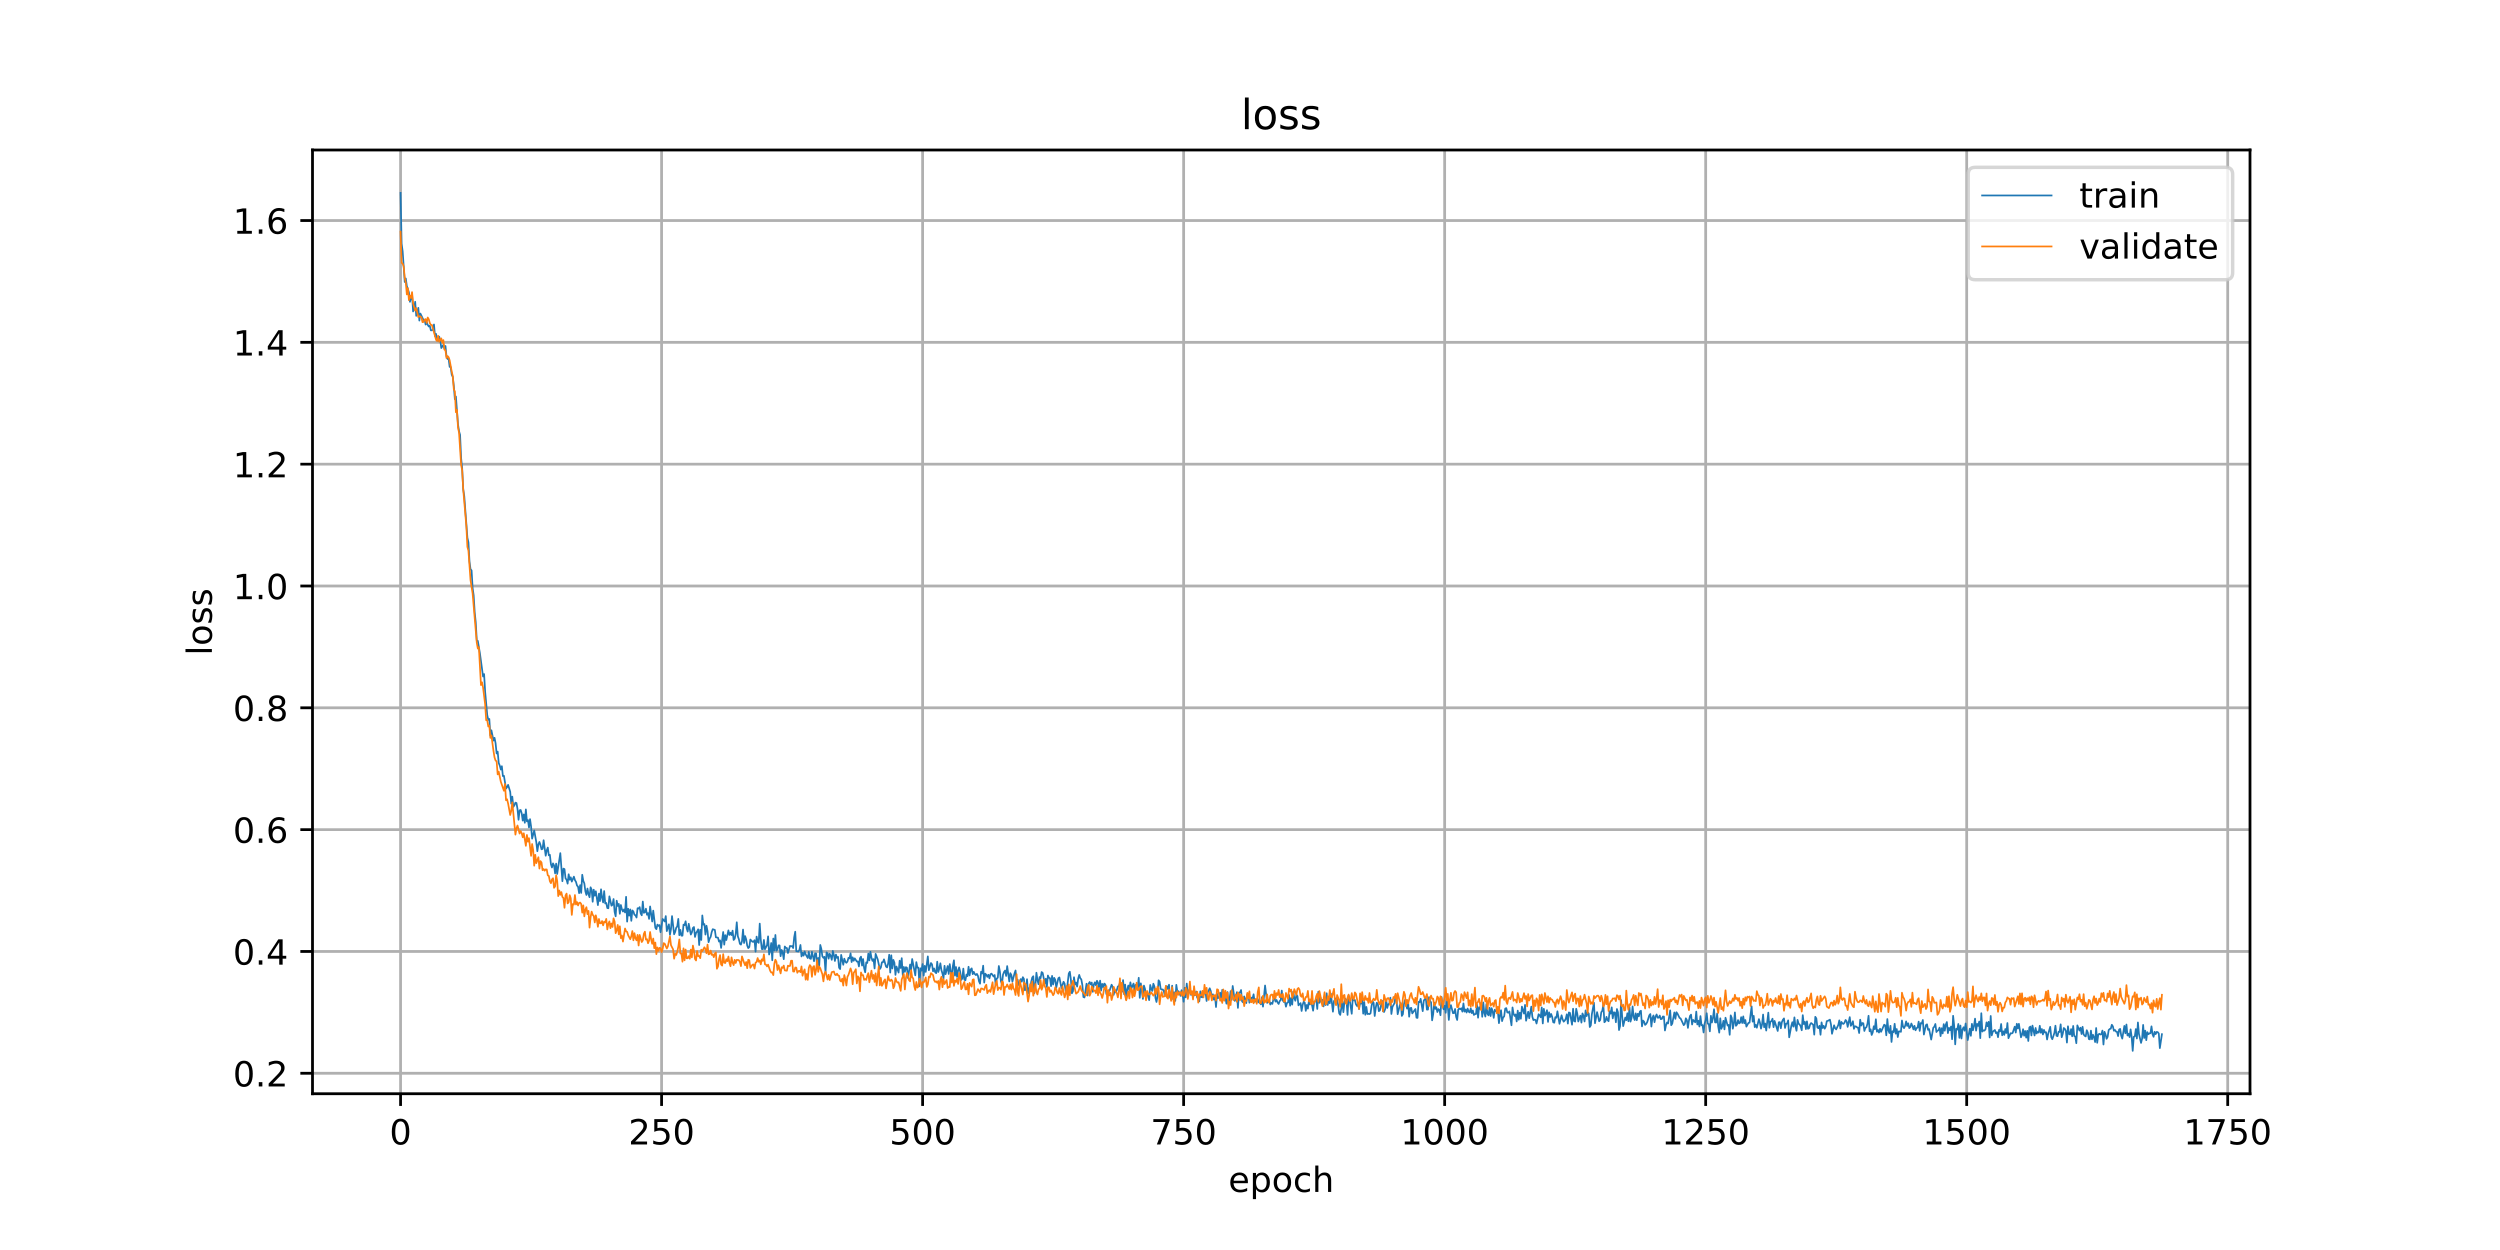 <?xml version="1.0" encoding="utf-8" standalone="no"?>
<!DOCTYPE svg PUBLIC "-//W3C//DTD SVG 1.1//EN"
  "http://www.w3.org/Graphics/SVG/1.1/DTD/svg11.dtd">
<!-- Created with matplotlib (https://matplotlib.org/) -->
<svg height="360pt" version="1.1" viewBox="0 0 720 360" width="720pt" xmlns="http://www.w3.org/2000/svg" xmlns:xlink="http://www.w3.org/1999/xlink">
 <defs>
  <style type="text/css">
*{stroke-linecap:butt;stroke-linejoin:round;}
  </style>
 </defs>
 <g id="figure_1">
  <g id="patch_1">
   <path d="M 0 360 
L 720 360 
L 720 0 
L 0 0 
z
" style="fill:#ffffff;"/>
  </g>
  <g id="axes_1">
   <g id="patch_2">
    <path d="M 90 315 
L 648 315 
L 648 43.2 
L 90 43.2 
z
" style="fill:#ffffff;"/>
   </g>
   <g id="matplotlib.axis_1">
    <g id="xtick_1">
     <g id="line2d_1">
      <path clip-path="url(#pb49017e788)" d="M 115.364 315 
L 115.364 43.2 
" style="fill:none;stroke:#b0b0b0;stroke-linecap:square;stroke-width:0.8;"/>
     </g>
     <g id="line2d_2">
      <defs>
       <path d="M 0 0 
L 0 3.5 
" id="m722a3f57c6" style="stroke:#000000;stroke-width:0.8;"/>
      </defs>
      <g>
       <use style="stroke:#000000;stroke-width:0.8;" x="115.364" xlink:href="#m722a3f57c6" y="315"/>
      </g>
     </g>
     <g id="text_1">
      <!-- 0 -->
      <defs>
       <path d="M 31.781 66.406 
Q 24.172 66.406 20.328 58.906 
Q 16.5 51.422 16.5 36.375 
Q 16.5 21.391 20.328 13.891 
Q 24.172 6.391 31.781 6.391 
Q 39.453 6.391 43.281 13.891 
Q 47.125 21.391 47.125 36.375 
Q 47.125 51.422 43.281 58.906 
Q 39.453 66.406 31.781 66.406 
z
M 31.781 74.219 
Q 44.047 74.219 50.516 64.516 
Q 56.984 54.828 56.984 36.375 
Q 56.984 17.969 50.516 8.266 
Q 44.047 -1.422 31.781 -1.422 
Q 19.531 -1.422 13.062 8.266 
Q 6.594 17.969 6.594 36.375 
Q 6.594 54.828 13.062 64.516 
Q 19.531 74.219 31.781 74.219 
z
" id="DejaVuSans-48"/>
      </defs>
      <g transform="translate(112.182 329.598)scale(0.1 -0.1)">
       <use xlink:href="#DejaVuSans-48"/>
      </g>
     </g>
    </g>
    <g id="xtick_2">
     <g id="line2d_3">
      <path clip-path="url(#pb49017e788)" d="M 190.537 315 
L 190.537 43.2 
" style="fill:none;stroke:#b0b0b0;stroke-linecap:square;stroke-width:0.8;"/>
     </g>
     <g id="line2d_4">
      <g>
       <use style="stroke:#000000;stroke-width:0.8;" x="190.537" xlink:href="#m722a3f57c6" y="315"/>
      </g>
     </g>
     <g id="text_2">
      <!-- 250 -->
      <defs>
       <path d="M 19.188 8.297 
L 53.609 8.297 
L 53.609 0 
L 7.328 0 
L 7.328 8.297 
Q 12.938 14.109 22.625 23.891 
Q 32.328 33.688 34.812 36.531 
Q 39.547 41.844 41.422 45.531 
Q 43.312 49.219 43.312 52.781 
Q 43.312 58.594 39.234 62.25 
Q 35.156 65.922 28.609 65.922 
Q 23.969 65.922 18.812 64.312 
Q 13.672 62.703 7.812 59.422 
L 7.812 69.391 
Q 13.766 71.781 18.938 73 
Q 24.125 74.219 28.422 74.219 
Q 39.75 74.219 46.484 68.547 
Q 53.219 62.891 53.219 53.422 
Q 53.219 48.922 51.531 44.891 
Q 49.859 40.875 45.406 35.406 
Q 44.188 33.984 37.641 27.219 
Q 31.109 20.453 19.188 8.297 
z
" id="DejaVuSans-50"/>
       <path d="M 10.797 72.906 
L 49.516 72.906 
L 49.516 64.594 
L 19.828 64.594 
L 19.828 46.734 
Q 21.969 47.469 24.109 47.828 
Q 26.266 48.188 28.422 48.188 
Q 40.625 48.188 47.75 41.5 
Q 54.891 34.812 54.891 23.391 
Q 54.891 11.625 47.562 5.094 
Q 40.234 -1.422 26.906 -1.422 
Q 22.312 -1.422 17.547 -0.641 
Q 12.797 0.141 7.719 1.703 
L 7.719 11.625 
Q 12.109 9.234 16.797 8.062 
Q 21.484 6.891 26.703 6.891 
Q 35.156 6.891 40.078 11.328 
Q 45.016 15.766 45.016 23.391 
Q 45.016 31 40.078 35.438 
Q 35.156 39.891 26.703 39.891 
Q 22.75 39.891 18.812 39.016 
Q 14.891 38.141 10.797 36.281 
z
" id="DejaVuSans-53"/>
      </defs>
      <g transform="translate(180.994 329.598)scale(0.1 -0.1)">
       <use xlink:href="#DejaVuSans-50"/>
       <use x="63.623" xlink:href="#DejaVuSans-53"/>
       <use x="127.246" xlink:href="#DejaVuSans-48"/>
      </g>
     </g>
    </g>
    <g id="xtick_3">
     <g id="line2d_5">
      <path clip-path="url(#pb49017e788)" d="M 265.711 315 
L 265.711 43.2 
" style="fill:none;stroke:#b0b0b0;stroke-linecap:square;stroke-width:0.8;"/>
     </g>
     <g id="line2d_6">
      <g>
       <use style="stroke:#000000;stroke-width:0.8;" x="265.711" xlink:href="#m722a3f57c6" y="315"/>
      </g>
     </g>
     <g id="text_3">
      <!-- 500 -->
      <g transform="translate(256.167 329.598)scale(0.1 -0.1)">
       <use xlink:href="#DejaVuSans-53"/>
       <use x="63.623" xlink:href="#DejaVuSans-48"/>
       <use x="127.246" xlink:href="#DejaVuSans-48"/>
      </g>
     </g>
    </g>
    <g id="xtick_4">
     <g id="line2d_7">
      <path clip-path="url(#pb49017e788)" d="M 340.885 315 
L 340.885 43.2 
" style="fill:none;stroke:#b0b0b0;stroke-linecap:square;stroke-width:0.8;"/>
     </g>
     <g id="line2d_8">
      <g>
       <use style="stroke:#000000;stroke-width:0.8;" x="340.885" xlink:href="#m722a3f57c6" y="315"/>
      </g>
     </g>
     <g id="text_4">
      <!-- 750 -->
      <defs>
       <path d="M 8.203 72.906 
L 55.078 72.906 
L 55.078 68.703 
L 28.609 0 
L 18.312 0 
L 43.219 64.594 
L 8.203 64.594 
z
" id="DejaVuSans-55"/>
      </defs>
      <g transform="translate(331.341 329.598)scale(0.1 -0.1)">
       <use xlink:href="#DejaVuSans-55"/>
       <use x="63.623" xlink:href="#DejaVuSans-53"/>
       <use x="127.246" xlink:href="#DejaVuSans-48"/>
      </g>
     </g>
    </g>
    <g id="xtick_5">
     <g id="line2d_9">
      <path clip-path="url(#pb49017e788)" d="M 416.059 315 
L 416.059 43.2 
" style="fill:none;stroke:#b0b0b0;stroke-linecap:square;stroke-width:0.8;"/>
     </g>
     <g id="line2d_10">
      <g>
       <use style="stroke:#000000;stroke-width:0.8;" x="416.059" xlink:href="#m722a3f57c6" y="315"/>
      </g>
     </g>
     <g id="text_5">
      <!-- 1000 -->
      <defs>
       <path d="M 12.406 8.297 
L 28.516 8.297 
L 28.516 63.922 
L 10.984 60.406 
L 10.984 69.391 
L 28.422 72.906 
L 38.281 72.906 
L 38.281 8.297 
L 54.391 8.297 
L 54.391 0 
L 12.406 0 
z
" id="DejaVuSans-49"/>
      </defs>
      <g transform="translate(403.334 329.598)scale(0.1 -0.1)">
       <use xlink:href="#DejaVuSans-49"/>
       <use x="63.623" xlink:href="#DejaVuSans-48"/>
       <use x="127.246" xlink:href="#DejaVuSans-48"/>
       <use x="190.869" xlink:href="#DejaVuSans-48"/>
      </g>
     </g>
    </g>
    <g id="xtick_6">
     <g id="line2d_11">
      <path clip-path="url(#pb49017e788)" d="M 491.233 315 
L 491.233 43.2 
" style="fill:none;stroke:#b0b0b0;stroke-linecap:square;stroke-width:0.8;"/>
     </g>
     <g id="line2d_12">
      <g>
       <use style="stroke:#000000;stroke-width:0.8;" x="491.233" xlink:href="#m722a3f57c6" y="315"/>
      </g>
     </g>
     <g id="text_6">
      <!-- 1250 -->
      <g transform="translate(478.508 329.598)scale(0.1 -0.1)">
       <use xlink:href="#DejaVuSans-49"/>
       <use x="63.623" xlink:href="#DejaVuSans-50"/>
       <use x="127.246" xlink:href="#DejaVuSans-53"/>
       <use x="190.869" xlink:href="#DejaVuSans-48"/>
      </g>
     </g>
    </g>
    <g id="xtick_7">
     <g id="line2d_13">
      <path clip-path="url(#pb49017e788)" d="M 566.406 315 
L 566.406 43.2 
" style="fill:none;stroke:#b0b0b0;stroke-linecap:square;stroke-width:0.8;"/>
     </g>
     <g id="line2d_14">
      <g>
       <use style="stroke:#000000;stroke-width:0.8;" x="566.406" xlink:href="#m722a3f57c6" y="315"/>
      </g>
     </g>
     <g id="text_7">
      <!-- 1500 -->
      <g transform="translate(553.681 329.598)scale(0.1 -0.1)">
       <use xlink:href="#DejaVuSans-49"/>
       <use x="63.623" xlink:href="#DejaVuSans-53"/>
       <use x="127.246" xlink:href="#DejaVuSans-48"/>
       <use x="190.869" xlink:href="#DejaVuSans-48"/>
      </g>
     </g>
    </g>
    <g id="xtick_8">
     <g id="line2d_15">
      <path clip-path="url(#pb49017e788)" d="M 641.58 315 
L 641.58 43.2 
" style="fill:none;stroke:#b0b0b0;stroke-linecap:square;stroke-width:0.8;"/>
     </g>
     <g id="line2d_16">
      <g>
       <use style="stroke:#000000;stroke-width:0.8;" x="641.58" xlink:href="#m722a3f57c6" y="315"/>
      </g>
     </g>
     <g id="text_8">
      <!-- 1750 -->
      <g transform="translate(628.855 329.598)scale(0.1 -0.1)">
       <use xlink:href="#DejaVuSans-49"/>
       <use x="63.623" xlink:href="#DejaVuSans-55"/>
       <use x="127.246" xlink:href="#DejaVuSans-53"/>
       <use x="190.869" xlink:href="#DejaVuSans-48"/>
      </g>
     </g>
    </g>
    <g id="text_9">
     <!-- epoch -->
     <defs>
      <path d="M 56.203 29.594 
L 56.203 25.203 
L 14.891 25.203 
Q 15.484 15.922 20.484 11.062 
Q 25.484 6.203 34.422 6.203 
Q 39.594 6.203 44.453 7.469 
Q 49.312 8.734 54.109 11.281 
L 54.109 2.781 
Q 49.266 0.734 44.188 -0.344 
Q 39.109 -1.422 33.891 -1.422 
Q 20.797 -1.422 13.156 6.188 
Q 5.516 13.812 5.516 26.812 
Q 5.516 40.234 12.766 48.109 
Q 20.016 56 32.328 56 
Q 43.359 56 49.781 48.891 
Q 56.203 41.797 56.203 29.594 
z
M 47.219 32.234 
Q 47.125 39.594 43.094 43.984 
Q 39.062 48.391 32.422 48.391 
Q 24.906 48.391 20.391 44.141 
Q 15.875 39.891 15.188 32.172 
z
" id="DejaVuSans-101"/>
      <path d="M 18.109 8.203 
L 18.109 -20.797 
L 9.078 -20.797 
L 9.078 54.688 
L 18.109 54.688 
L 18.109 46.391 
Q 20.953 51.266 25.266 53.625 
Q 29.594 56 35.594 56 
Q 45.562 56 51.781 48.094 
Q 58.016 40.188 58.016 27.297 
Q 58.016 14.406 51.781 6.484 
Q 45.562 -1.422 35.594 -1.422 
Q 29.594 -1.422 25.266 0.953 
Q 20.953 3.328 18.109 8.203 
z
M 48.688 27.297 
Q 48.688 37.203 44.609 42.844 
Q 40.531 48.484 33.406 48.484 
Q 26.266 48.484 22.188 42.844 
Q 18.109 37.203 18.109 27.297 
Q 18.109 17.391 22.188 11.75 
Q 26.266 6.109 33.406 6.109 
Q 40.531 6.109 44.609 11.75 
Q 48.688 17.391 48.688 27.297 
z
" id="DejaVuSans-112"/>
      <path d="M 30.609 48.391 
Q 23.391 48.391 19.188 42.75 
Q 14.984 37.109 14.984 27.297 
Q 14.984 17.484 19.156 11.844 
Q 23.344 6.203 30.609 6.203 
Q 37.797 6.203 41.984 11.859 
Q 46.188 17.531 46.188 27.297 
Q 46.188 37.016 41.984 42.703 
Q 37.797 48.391 30.609 48.391 
z
M 30.609 56 
Q 42.328 56 49.016 48.375 
Q 55.719 40.766 55.719 27.297 
Q 55.719 13.875 49.016 6.219 
Q 42.328 -1.422 30.609 -1.422 
Q 18.844 -1.422 12.172 6.219 
Q 5.516 13.875 5.516 27.297 
Q 5.516 40.766 12.172 48.375 
Q 18.844 56 30.609 56 
z
" id="DejaVuSans-111"/>
      <path d="M 48.781 52.594 
L 48.781 44.188 
Q 44.969 46.297 41.141 47.344 
Q 37.312 48.391 33.406 48.391 
Q 24.656 48.391 19.812 42.844 
Q 14.984 37.312 14.984 27.297 
Q 14.984 17.281 19.812 11.734 
Q 24.656 6.203 33.406 6.203 
Q 37.312 6.203 41.141 7.25 
Q 44.969 8.297 48.781 10.406 
L 48.781 2.094 
Q 45.016 0.344 40.984 -0.531 
Q 36.969 -1.422 32.422 -1.422 
Q 20.062 -1.422 12.781 6.344 
Q 5.516 14.109 5.516 27.297 
Q 5.516 40.672 12.859 48.328 
Q 20.219 56 33.016 56 
Q 37.156 56 41.109 55.141 
Q 45.062 54.297 48.781 52.594 
z
" id="DejaVuSans-99"/>
      <path d="M 54.891 33.016 
L 54.891 0 
L 45.906 0 
L 45.906 32.719 
Q 45.906 40.484 42.875 44.328 
Q 39.844 48.188 33.797 48.188 
Q 26.516 48.188 22.312 43.547 
Q 18.109 38.922 18.109 30.906 
L 18.109 0 
L 9.078 0 
L 9.078 75.984 
L 18.109 75.984 
L 18.109 46.188 
Q 21.344 51.125 25.703 53.562 
Q 30.078 56 35.797 56 
Q 45.219 56 50.047 50.172 
Q 54.891 44.344 54.891 33.016 
z
" id="DejaVuSans-104"/>
     </defs>
     <g transform="translate(353.772 343.277)scale(0.1 -0.1)">
      <use xlink:href="#DejaVuSans-101"/>
      <use x="61.523" xlink:href="#DejaVuSans-112"/>
      <use x="125" xlink:href="#DejaVuSans-111"/>
      <use x="186.182" xlink:href="#DejaVuSans-99"/>
      <use x="241.162" xlink:href="#DejaVuSans-104"/>
     </g>
    </g>
   </g>
   <g id="matplotlib.axis_2">
    <g id="ytick_1">
     <g id="line2d_17">
      <path clip-path="url(#pb49017e788)" d="M 90 309.1 
L 648 309.1 
" style="fill:none;stroke:#b0b0b0;stroke-linecap:square;stroke-width:0.8;"/>
     </g>
     <g id="line2d_18">
      <defs>
       <path d="M 0 0 
L -3.5 0 
" id="mc1bf24286c" style="stroke:#000000;stroke-width:0.8;"/>
      </defs>
      <g>
       <use style="stroke:#000000;stroke-width:0.8;" x="90" xlink:href="#mc1bf24286c" y="309.1"/>
      </g>
     </g>
     <g id="text_10">
      <!-- 0.2 -->
      <defs>
       <path d="M 10.688 12.406 
L 21 12.406 
L 21 0 
L 10.688 0 
z
" id="DejaVuSans-46"/>
      </defs>
      <g transform="translate(67.097 312.899)scale(0.1 -0.1)">
       <use xlink:href="#DejaVuSans-48"/>
       <use x="63.623" xlink:href="#DejaVuSans-46"/>
       <use x="95.41" xlink:href="#DejaVuSans-50"/>
      </g>
     </g>
    </g>
    <g id="ytick_2">
     <g id="line2d_19">
      <path clip-path="url(#pb49017e788)" d="M 90 274.017 
L 648 274.017 
" style="fill:none;stroke:#b0b0b0;stroke-linecap:square;stroke-width:0.8;"/>
     </g>
     <g id="line2d_20">
      <g>
       <use style="stroke:#000000;stroke-width:0.8;" x="90" xlink:href="#mc1bf24286c" y="274.017"/>
      </g>
     </g>
     <g id="text_11">
      <!-- 0.4 -->
      <defs>
       <path d="M 37.797 64.312 
L 12.891 25.391 
L 37.797 25.391 
z
M 35.203 72.906 
L 47.609 72.906 
L 47.609 25.391 
L 58.016 25.391 
L 58.016 17.188 
L 47.609 17.188 
L 47.609 0 
L 37.797 0 
L 37.797 17.188 
L 4.891 17.188 
L 4.891 26.703 
z
" id="DejaVuSans-52"/>
      </defs>
      <g transform="translate(67.097 277.816)scale(0.1 -0.1)">
       <use xlink:href="#DejaVuSans-48"/>
       <use x="63.623" xlink:href="#DejaVuSans-46"/>
       <use x="95.41" xlink:href="#DejaVuSans-52"/>
      </g>
     </g>
    </g>
    <g id="ytick_3">
     <g id="line2d_21">
      <path clip-path="url(#pb49017e788)" d="M 90 238.933 
L 648 238.933 
" style="fill:none;stroke:#b0b0b0;stroke-linecap:square;stroke-width:0.8;"/>
     </g>
     <g id="line2d_22">
      <g>
       <use style="stroke:#000000;stroke-width:0.8;" x="90" xlink:href="#mc1bf24286c" y="238.933"/>
      </g>
     </g>
     <g id="text_12">
      <!-- 0.6 -->
      <defs>
       <path d="M 33.016 40.375 
Q 26.375 40.375 22.484 35.828 
Q 18.609 31.297 18.609 23.391 
Q 18.609 15.531 22.484 10.953 
Q 26.375 6.391 33.016 6.391 
Q 39.656 6.391 43.531 10.953 
Q 47.406 15.531 47.406 23.391 
Q 47.406 31.297 43.531 35.828 
Q 39.656 40.375 33.016 40.375 
z
M 52.594 71.297 
L 52.594 62.312 
Q 48.875 64.062 45.094 64.984 
Q 41.312 65.922 37.594 65.922 
Q 27.828 65.922 22.672 59.328 
Q 17.531 52.734 16.797 39.406 
Q 19.672 43.656 24.016 45.922 
Q 28.375 48.188 33.594 48.188 
Q 44.578 48.188 50.953 41.516 
Q 57.328 34.859 57.328 23.391 
Q 57.328 12.156 50.688 5.359 
Q 44.047 -1.422 33.016 -1.422 
Q 20.359 -1.422 13.672 8.266 
Q 6.984 17.969 6.984 36.375 
Q 6.984 53.656 15.188 63.938 
Q 23.391 74.219 37.203 74.219 
Q 40.922 74.219 44.703 73.484 
Q 48.484 72.75 52.594 71.297 
z
" id="DejaVuSans-54"/>
      </defs>
      <g transform="translate(67.097 242.732)scale(0.1 -0.1)">
       <use xlink:href="#DejaVuSans-48"/>
       <use x="63.623" xlink:href="#DejaVuSans-46"/>
       <use x="95.41" xlink:href="#DejaVuSans-54"/>
      </g>
     </g>
    </g>
    <g id="ytick_4">
     <g id="line2d_23">
      <path clip-path="url(#pb49017e788)" d="M 90 203.849 
L 648 203.849 
" style="fill:none;stroke:#b0b0b0;stroke-linecap:square;stroke-width:0.8;"/>
     </g>
     <g id="line2d_24">
      <g>
       <use style="stroke:#000000;stroke-width:0.8;" x="90" xlink:href="#mc1bf24286c" y="203.849"/>
      </g>
     </g>
     <g id="text_13">
      <!-- 0.8 -->
      <defs>
       <path d="M 31.781 34.625 
Q 24.75 34.625 20.719 30.859 
Q 16.703 27.094 16.703 20.516 
Q 16.703 13.922 20.719 10.156 
Q 24.75 6.391 31.781 6.391 
Q 38.812 6.391 42.859 10.172 
Q 46.922 13.969 46.922 20.516 
Q 46.922 27.094 42.891 30.859 
Q 38.875 34.625 31.781 34.625 
z
M 21.922 38.812 
Q 15.578 40.375 12.031 44.719 
Q 8.5 49.078 8.5 55.328 
Q 8.5 64.062 14.719 69.141 
Q 20.953 74.219 31.781 74.219 
Q 42.672 74.219 48.875 69.141 
Q 55.078 64.062 55.078 55.328 
Q 55.078 49.078 51.531 44.719 
Q 48 40.375 41.703 38.812 
Q 48.828 37.156 52.797 32.312 
Q 56.781 27.484 56.781 20.516 
Q 56.781 9.906 50.312 4.234 
Q 43.844 -1.422 31.781 -1.422 
Q 19.734 -1.422 13.25 4.234 
Q 6.781 9.906 6.781 20.516 
Q 6.781 27.484 10.781 32.312 
Q 14.797 37.156 21.922 38.812 
z
M 18.312 54.391 
Q 18.312 48.734 21.844 45.562 
Q 25.391 42.391 31.781 42.391 
Q 38.141 42.391 41.719 45.562 
Q 45.312 48.734 45.312 54.391 
Q 45.312 60.062 41.719 63.234 
Q 38.141 66.406 31.781 66.406 
Q 25.391 66.406 21.844 63.234 
Q 18.312 60.062 18.312 54.391 
z
" id="DejaVuSans-56"/>
      </defs>
      <g transform="translate(67.097 207.648)scale(0.1 -0.1)">
       <use xlink:href="#DejaVuSans-48"/>
       <use x="63.623" xlink:href="#DejaVuSans-46"/>
       <use x="95.41" xlink:href="#DejaVuSans-56"/>
      </g>
     </g>
    </g>
    <g id="ytick_5">
     <g id="line2d_25">
      <path clip-path="url(#pb49017e788)" d="M 90 168.765 
L 648 168.765 
" style="fill:none;stroke:#b0b0b0;stroke-linecap:square;stroke-width:0.8;"/>
     </g>
     <g id="line2d_26">
      <g>
       <use style="stroke:#000000;stroke-width:0.8;" x="90" xlink:href="#mc1bf24286c" y="168.765"/>
      </g>
     </g>
     <g id="text_14">
      <!-- 1.0 -->
      <g transform="translate(67.097 172.565)scale(0.1 -0.1)">
       <use xlink:href="#DejaVuSans-49"/>
       <use x="63.623" xlink:href="#DejaVuSans-46"/>
       <use x="95.41" xlink:href="#DejaVuSans-48"/>
      </g>
     </g>
    </g>
    <g id="ytick_6">
     <g id="line2d_27">
      <path clip-path="url(#pb49017e788)" d="M 90 133.682 
L 648 133.682 
" style="fill:none;stroke:#b0b0b0;stroke-linecap:square;stroke-width:0.8;"/>
     </g>
     <g id="line2d_28">
      <g>
       <use style="stroke:#000000;stroke-width:0.8;" x="90" xlink:href="#mc1bf24286c" y="133.682"/>
      </g>
     </g>
     <g id="text_15">
      <!-- 1.2 -->
      <g transform="translate(67.097 137.481)scale(0.1 -0.1)">
       <use xlink:href="#DejaVuSans-49"/>
       <use x="63.623" xlink:href="#DejaVuSans-46"/>
       <use x="95.41" xlink:href="#DejaVuSans-50"/>
      </g>
     </g>
    </g>
    <g id="ytick_7">
     <g id="line2d_29">
      <path clip-path="url(#pb49017e788)" d="M 90 98.598 
L 648 98.598 
" style="fill:none;stroke:#b0b0b0;stroke-linecap:square;stroke-width:0.8;"/>
     </g>
     <g id="line2d_30">
      <g>
       <use style="stroke:#000000;stroke-width:0.8;" x="90" xlink:href="#mc1bf24286c" y="98.598"/>
      </g>
     </g>
     <g id="text_16">
      <!-- 1.4 -->
      <g transform="translate(67.097 102.397)scale(0.1 -0.1)">
       <use xlink:href="#DejaVuSans-49"/>
       <use x="63.623" xlink:href="#DejaVuSans-46"/>
       <use x="95.41" xlink:href="#DejaVuSans-52"/>
      </g>
     </g>
    </g>
    <g id="ytick_8">
     <g id="line2d_31">
      <path clip-path="url(#pb49017e788)" d="M 90 63.514 
L 648 63.514 
" style="fill:none;stroke:#b0b0b0;stroke-linecap:square;stroke-width:0.8;"/>
     </g>
     <g id="line2d_32">
      <g>
       <use style="stroke:#000000;stroke-width:0.8;" x="90" xlink:href="#mc1bf24286c" y="63.514"/>
      </g>
     </g>
     <g id="text_17">
      <!-- 1.6 -->
      <g transform="translate(67.097 67.313)scale(0.1 -0.1)">
       <use xlink:href="#DejaVuSans-49"/>
       <use x="63.623" xlink:href="#DejaVuSans-46"/>
       <use x="95.41" xlink:href="#DejaVuSans-54"/>
      </g>
     </g>
    </g>
    <g id="text_18">
     <!-- loss -->
     <defs>
      <path d="M 9.422 75.984 
L 18.406 75.984 
L 18.406 0 
L 9.422 0 
z
" id="DejaVuSans-108"/>
      <path d="M 44.281 53.078 
L 44.281 44.578 
Q 40.484 46.531 36.375 47.5 
Q 32.281 48.484 27.875 48.484 
Q 21.188 48.484 17.844 46.438 
Q 14.5 44.391 14.5 40.281 
Q 14.5 37.156 16.891 35.375 
Q 19.281 33.594 26.516 31.984 
L 29.594 31.297 
Q 39.156 29.25 43.188 25.516 
Q 47.219 21.781 47.219 15.094 
Q 47.219 7.469 41.188 3.016 
Q 35.156 -1.422 24.609 -1.422 
Q 20.219 -1.422 15.453 -0.562 
Q 10.688 0.297 5.422 2 
L 5.422 11.281 
Q 10.406 8.688 15.234 7.391 
Q 20.062 6.109 24.812 6.109 
Q 31.156 6.109 34.562 8.281 
Q 37.984 10.453 37.984 14.406 
Q 37.984 18.062 35.516 20.016 
Q 33.062 21.969 24.703 23.781 
L 21.578 24.516 
Q 13.234 26.266 9.516 29.906 
Q 5.812 33.547 5.812 39.891 
Q 5.812 47.609 11.281 51.797 
Q 16.75 56 26.812 56 
Q 31.781 56 36.172 55.266 
Q 40.578 54.547 44.281 53.078 
z
" id="DejaVuSans-115"/>
     </defs>
     <g transform="translate(61.017 188.758)rotate(-90)scale(0.1 -0.1)">
      <use xlink:href="#DejaVuSans-108"/>
      <use x="27.783" xlink:href="#DejaVuSans-111"/>
      <use x="88.965" xlink:href="#DejaVuSans-115"/>
      <use x="141.064" xlink:href="#DejaVuSans-115"/>
     </g>
    </g>
   </g>
   <g id="line2d_33">
    <path clip-path="url(#pb49017e788)" d="M 115.364 55.555 
L 115.664 70.137 
L 115.965 72.404 
L 116.566 81.208 
L 116.867 80.203 
L 117.168 82.373 
L 117.769 84.213 
L 118.07 86.919 
L 118.671 84.716 
L 118.972 89.694 
L 119.273 88.983 
L 119.573 86.919 
L 119.874 90.961 
L 120.175 90.065 
L 120.475 88.664 
L 120.776 92.32 
L 121.077 90.31 
L 121.979 92.181 
L 122.28 92.089 
L 122.58 93.472 
L 122.881 92.757 
L 123.182 93.548 
L 123.482 94.02 
L 123.783 93.821 
L 124.084 95.135 
L 124.384 95.125 
L 124.685 94.956 
L 124.986 93.451 
L 125.287 96.805 
L 125.587 96.172 
L 125.888 97.71 
L 126.189 98.202 
L 126.489 96.962 
L 126.79 98.004 
L 127.091 100.232 
L 127.692 99.319 
L 127.993 100.388 
L 128.294 99.645 
L 128.594 102.655 
L 128.895 103.392 
L 129.196 103.228 
L 129.496 105.655 
L 129.797 105.709 
L 130.098 107.918 
L 130.398 108.532 
L 130.699 111.163 
L 131 114.98 
L 131.3 114.196 
L 131.902 122.211 
L 132.203 124.201 
L 132.503 125.247 
L 132.804 131.971 
L 133.105 134.935 
L 133.405 140.895 
L 133.706 142.861 
L 134.608 154.869 
L 134.909 156.187 
L 135.21 161.702 
L 135.51 163.923 
L 135.811 164.28 
L 136.112 169.311 
L 136.412 171.435 
L 136.713 176.361 
L 137.014 179.231 
L 137.314 184.484 
L 137.615 184.587 
L 138.216 188.157 
L 139.119 194.821 
L 139.419 194.138 
L 139.72 199.222 
L 140.321 205.91 
L 140.622 207.311 
L 140.923 207.068 
L 141.223 211.84 
L 141.524 210.327 
L 142.126 213.285 
L 142.426 212.493 
L 142.727 214.048 
L 143.028 216.997 
L 143.328 216.478 
L 143.629 219.737 
L 143.93 220.483 
L 144.23 221.626 
L 144.531 220.671 
L 144.832 223.512 
L 145.132 223.442 
L 145.734 227.108 
L 146.035 226.7 
L 146.335 226.043 
L 146.937 228.028 
L 147.237 231.451 
L 147.538 229.44 
L 147.839 232.379 
L 148.139 231.924 
L 148.44 231.161 
L 148.741 231.269 
L 149.041 232.988 
L 149.342 236.082 
L 149.643 233.382 
L 149.944 233.266 
L 150.244 234.209 
L 150.545 236.326 
L 150.846 234.562 
L 151.146 236.954 
L 151.447 233.112 
L 151.748 236.541 
L 152.048 236.18 
L 152.349 238.312 
L 152.65 235.925 
L 152.951 238.035 
L 153.251 241.525 
L 153.853 239.17 
L 154.454 242.533 
L 154.755 245.146 
L 155.055 243.168 
L 155.356 242.483 
L 155.657 243.361 
L 155.957 244.598 
L 156.258 244.488 
L 156.559 241.993 
L 157.16 246.443 
L 157.461 244.906 
L 157.762 244.105 
L 158.062 246.331 
L 158.363 246.188 
L 158.664 248.885 
L 158.964 249.826 
L 159.265 248.657 
L 159.566 249.226 
L 159.867 251.531 
L 160.167 248.727 
L 160.468 251.689 
L 161.37 245.707 
L 161.971 253.783 
L 162.272 250.162 
L 162.573 250.307 
L 162.873 252.969 
L 163.174 253.349 
L 163.475 254.481 
L 163.776 251.794 
L 164.076 253.359 
L 164.377 252.662 
L 164.678 253.898 
L 165.279 252.479 
L 165.58 253.469 
L 165.88 253.978 
L 166.181 255.032 
L 166.482 255.385 
L 166.783 257.225 
L 167.083 254.926 
L 167.384 257.159 
L 167.685 251.937 
L 167.985 253.684 
L 168.286 254.412 
L 168.587 256.687 
L 168.887 257.742 
L 169.188 255.905 
L 169.489 257.533 
L 169.789 258.406 
L 170.09 255.539 
L 170.391 256.237 
L 170.692 259.696 
L 170.992 256.236 
L 171.293 257.96 
L 171.594 256.689 
L 172.195 260.667 
L 172.496 257.371 
L 172.796 259.515 
L 173.097 256.125 
L 173.398 258.549 
L 173.698 259.887 
L 173.999 256.632 
L 174.3 260.191 
L 174.601 260.048 
L 174.901 261.511 
L 175.202 261.584 
L 175.503 258.155 
L 176.104 260.847 
L 176.405 260.556 
L 176.705 258.93 
L 177.006 262.613 
L 177.307 263.885 
L 177.608 259.408 
L 177.908 260.919 
L 178.209 260.323 
L 178.51 263.166 
L 178.81 260.644 
L 179.111 261.864 
L 179.412 262.517 
L 179.712 261.922 
L 180.013 262.79 
L 180.314 258.289 
L 180.614 265.424 
L 180.915 261.729 
L 181.216 263.695 
L 181.517 261.923 
L 181.817 265.189 
L 182.118 262.204 
L 182.419 262.517 
L 182.719 263.447 
L 183.02 263.596 
L 183.321 264.252 
L 183.621 261.577 
L 183.922 261.656 
L 184.223 261.258 
L 184.524 263.077 
L 184.824 263.607 
L 185.125 259.647 
L 185.426 262.888 
L 185.726 262.735 
L 186.027 261.708 
L 186.328 263.443 
L 186.628 262.985 
L 186.929 264.637 
L 187.23 261.065 
L 187.831 265.396 
L 188.132 262.268 
L 188.733 267.198 
L 189.034 267.601 
L 189.335 266.287 
L 189.635 266.655 
L 189.936 266.422 
L 190.237 268.47 
L 190.838 264.659 
L 191.44 265.389 
L 191.74 263.84 
L 192.041 268.157 
L 192.642 266.206 
L 192.943 269.23 
L 193.244 267.568 
L 193.544 263.843 
L 194.146 269.072 
L 194.446 268.387 
L 194.747 267.201 
L 195.048 266.804 
L 195.349 264.649 
L 195.649 269.335 
L 195.95 267.809 
L 196.251 269.465 
L 196.551 269.469 
L 196.852 266.292 
L 197.153 266.449 
L 197.453 265.329 
L 197.754 267.34 
L 198.055 268.29 
L 198.355 266.049 
L 198.957 269.148 
L 199.258 268.527 
L 199.558 267.25 
L 199.859 266.982 
L 200.16 269.83 
L 200.46 268.687 
L 200.761 268.274 
L 201.062 267.649 
L 201.362 272.161 
L 201.663 267.785 
L 201.964 270.705 
L 202.265 263.652 
L 202.565 266.293 
L 202.866 266.131 
L 203.167 269.157 
L 203.467 266.613 
L 203.768 268.187 
L 204.069 271.338 
L 204.369 270.315 
L 204.67 269.804 
L 204.971 268.433 
L 205.271 267.61 
L 205.873 267.818 
L 206.174 269.94 
L 206.775 270.044 
L 207.076 271.173 
L 207.376 270.836 
L 207.677 272.991 
L 208.278 268.423 
L 208.579 272.057 
L 208.88 269.325 
L 209.181 270.723 
L 209.782 267.951 
L 210.083 269.257 
L 210.383 268.626 
L 210.684 269.299 
L 210.985 268.033 
L 211.285 270.705 
L 211.586 270.355 
L 211.887 268.954 
L 212.187 265.622 
L 212.488 269.623 
L 212.789 270.472 
L 213.09 271.824 
L 213.39 272.048 
L 213.691 271.07 
L 213.992 267.719 
L 214.292 271.585 
L 214.593 269.597 
L 214.894 270.526 
L 215.194 272.316 
L 215.495 273.052 
L 215.796 272.757 
L 216.097 270.58 
L 216.698 271.22 
L 216.999 271.243 
L 217.299 270.787 
L 217.6 274.07 
L 217.901 269.748 
L 218.201 271.257 
L 218.502 271.543 
L 218.803 266.004 
L 219.103 270.674 
L 219.404 273.316 
L 219.705 273.364 
L 220.006 270.705 
L 220.306 273.375 
L 220.908 272.194 
L 221.208 269.679 
L 221.509 274.898 
L 221.81 273.774 
L 222.11 271.593 
L 222.411 276.556 
L 222.712 270.306 
L 223.013 273.734 
L 223.313 269.276 
L 223.614 273.78 
L 223.915 273.406 
L 224.215 272.274 
L 224.516 272.284 
L 224.817 275.38 
L 225.117 273.583 
L 225.418 274.367 
L 225.719 276.234 
L 226.019 272.593 
L 226.32 272.992 
L 226.621 273.035 
L 226.922 274.469 
L 227.523 272.418 
L 227.824 272.547 
L 228.124 272.453 
L 228.425 273.032 
L 228.726 269.914 
L 229.026 268.34 
L 229.327 273.939 
L 229.928 274.046 
L 230.229 273.561 
L 230.53 272.157 
L 230.831 275.451 
L 231.131 274.392 
L 231.432 275.222 
L 231.733 274.01 
L 232.033 274.853 
L 232.635 275.908 
L 232.935 274.13 
L 233.236 276.033 
L 233.537 276.159 
L 233.838 274.097 
L 234.439 276.825 
L 234.74 274.561 
L 235.04 274.605 
L 235.341 278.46 
L 235.642 275.894 
L 235.942 278.085 
L 236.243 272.156 
L 236.544 273.295 
L 236.844 275.415 
L 237.145 275.862 
L 237.446 275.574 
L 237.747 280.103 
L 238.047 274.279 
L 238.348 274.565 
L 238.649 276.091 
L 238.949 274.681 
L 239.25 275.305 
L 239.551 276.423 
L 239.851 273.865 
L 240.152 274.99 
L 240.453 276.755 
L 240.754 274.914 
L 241.054 275.867 
L 241.355 275.582 
L 241.656 278.688 
L 241.956 279.092 
L 242.257 275.019 
L 242.858 277.851 
L 243.159 276.108 
L 243.46 276.965 
L 243.76 277.281 
L 244.061 276.933 
L 244.362 275.85 
L 244.663 276.031 
L 244.963 274.554 
L 245.264 277.07 
L 245.565 275.714 
L 245.865 276.704 
L 246.166 276.008 
L 246.767 276.923 
L 247.068 276.891 
L 247.369 278.32 
L 247.67 275.962 
L 247.97 275.521 
L 248.271 278.082 
L 248.572 276.205 
L 248.872 278.833 
L 249.173 280.013 
L 249.474 277.161 
L 249.774 277.338 
L 250.075 274.638 
L 250.376 276.588 
L 250.676 274.113 
L 250.977 275.818 
L 251.278 276.726 
L 251.579 276.243 
L 251.879 278.902 
L 252.18 274.713 
L 252.781 276.309 
L 253.383 279.093 
L 253.683 278.658 
L 253.984 277.146 
L 254.285 277.125 
L 254.585 276.295 
L 255.187 278.384 
L 255.488 278.613 
L 255.788 277.436 
L 256.089 274.968 
L 256.39 280.091 
L 256.69 275.13 
L 256.991 278.921 
L 257.292 276.46 
L 257.592 277.283 
L 257.893 280.761 
L 258.194 278.363 
L 258.795 280.102 
L 259.096 276.69 
L 259.397 278.774 
L 259.697 275.957 
L 259.998 280.861 
L 260.299 278.484 
L 260.599 279.895 
L 260.9 278.545 
L 261.201 278.707 
L 261.501 281.658 
L 262.103 277.79 
L 262.404 279.271 
L 262.704 276.207 
L 263.606 280.898 
L 263.907 277.099 
L 264.208 278.69 
L 264.508 278.676 
L 264.809 284.045 
L 265.11 278.882 
L 265.411 279.54 
L 265.711 277.653 
L 266.012 280.968 
L 266.313 278.175 
L 266.613 279.895 
L 267.215 275.447 
L 267.515 279.422 
L 268.117 277.35 
L 268.417 277.73 
L 268.718 279.744 
L 269.019 278.918 
L 269.32 279.989 
L 269.62 280.265 
L 269.921 276.969 
L 270.222 279.929 
L 270.522 278.946 
L 270.823 277.433 
L 271.124 279.38 
L 271.424 280.346 
L 271.725 281.801 
L 272.026 278.157 
L 272.327 280.555 
L 272.928 278.219 
L 273.229 280.494 
L 273.529 277.672 
L 274.131 281.927 
L 274.431 278.187 
L 274.732 276.565 
L 275.033 280.984 
L 275.333 278.514 
L 275.634 281.353 
L 275.935 279.484 
L 276.236 278.607 
L 276.536 279.865 
L 276.837 282.204 
L 277.138 281.834 
L 277.438 278.964 
L 277.739 282.159 
L 278.04 282.333 
L 278.34 280.67 
L 278.641 281.139 
L 278.942 278.432 
L 279.242 280.925 
L 279.543 279.231 
L 279.844 278.89 
L 280.145 280.553 
L 280.445 279.886 
L 280.746 280.523 
L 281.047 280.82 
L 281.347 280.482 
L 281.648 281.047 
L 281.949 282.598 
L 282.249 283.294 
L 282.55 279.877 
L 282.851 280.36 
L 283.152 278.121 
L 283.452 282.979 
L 283.753 280.42 
L 284.054 280.736 
L 284.354 281.336 
L 284.655 280.739 
L 284.956 281.772 
L 285.256 280.579 
L 285.557 280.404 
L 286.158 281.244 
L 286.459 280.811 
L 286.76 283.675 
L 287.061 281.838 
L 287.361 281.568 
L 287.662 278.212 
L 287.963 279.776 
L 288.263 282.597 
L 288.564 283.453 
L 288.865 280.714 
L 289.165 279.928 
L 289.466 279.519 
L 289.767 281.071 
L 290.068 278.242 
L 290.669 282.65 
L 290.97 280.276 
L 291.27 280.803 
L 291.571 282.723 
L 292.172 280.357 
L 292.473 279.498 
L 292.774 282.39 
L 293.074 282.141 
L 293.375 283.685 
L 293.676 283.446 
L 293.977 281.978 
L 294.277 282.725 
L 294.578 281.429 
L 294.879 281.923 
L 295.179 285.2 
L 295.48 284.857 
L 295.781 282.02 
L 296.081 286.146 
L 296.382 284.592 
L 296.683 285.02 
L 296.984 282.774 
L 297.284 281.534 
L 297.585 281.154 
L 297.886 286.024 
L 298.186 283.87 
L 298.487 280.145 
L 298.788 282.256 
L 299.088 283.464 
L 299.389 281.398 
L 299.69 281.73 
L 299.99 279.953 
L 300.291 280.199 
L 300.893 283.253 
L 301.193 281.873 
L 301.494 284.255 
L 301.795 280.952 
L 302.095 281.618 
L 302.396 281.708 
L 302.697 284.005 
L 302.997 281.06 
L 303.298 283.543 
L 303.599 281.626 
L 303.899 282.159 
L 304.2 284.427 
L 304.802 281.732 
L 305.102 281.5 
L 305.704 284.608 
L 306.305 282.746 
L 306.606 283.302 
L 306.906 285.411 
L 307.207 285.447 
L 307.809 280.362 
L 308.109 279.864 
L 308.41 282.075 
L 308.711 286.07 
L 309.011 285.484 
L 309.312 281.447 
L 309.613 283.567 
L 309.913 282.979 
L 310.214 284.129 
L 310.515 281.852 
L 310.815 280.773 
L 311.116 281.73 
L 311.417 282.064 
L 311.718 283.701 
L 312.018 287.137 
L 312.319 287.274 
L 312.92 283.314 
L 313.221 286.71 
L 313.522 283.338 
L 313.822 282.819 
L 314.123 283.505 
L 314.424 282.983 
L 314.725 285.641 
L 315.025 283.548 
L 315.326 282.911 
L 315.627 283.772 
L 315.927 282.462 
L 316.228 283.028 
L 316.529 285.33 
L 316.829 282.431 
L 317.13 285.27 
L 317.431 283.368 
L 317.731 284.281 
L 318.032 283.265 
L 318.333 283.513 
L 318.634 286.284 
L 318.934 285.499 
L 319.536 285.374 
L 320.137 283.592 
L 320.438 284.201 
L 320.738 286.515 
L 321.039 285.066 
L 321.34 285.809 
L 321.641 285.13 
L 321.941 284.096 
L 322.242 284.042 
L 322.543 283.042 
L 322.843 283.156 
L 323.144 285.625 
L 323.445 282.274 
L 323.745 286.308 
L 324.046 283.572 
L 324.347 287.818 
L 324.647 284.951 
L 324.948 283.838 
L 325.249 285.218 
L 325.55 282.916 
L 325.85 284.663 
L 326.452 283.263 
L 326.752 285.297 
L 327.053 283.635 
L 327.354 284.049 
L 327.654 284.234 
L 327.955 281.608 
L 328.256 287.363 
L 328.557 283.21 
L 329.158 287.677 
L 329.459 283.855 
L 329.759 284.821 
L 330.06 286.856 
L 330.361 285.932 
L 330.962 288.029 
L 331.263 283.68 
L 331.563 284.833 
L 331.864 285.38 
L 332.165 283.313 
L 332.466 284.068 
L 332.766 287.389 
L 333.067 288.566 
L 333.368 286.842 
L 333.668 282.33 
L 333.969 282.742 
L 334.27 284.769 
L 334.57 285.014 
L 334.871 284.965 
L 335.172 285.359 
L 335.472 286.877 
L 335.773 284.089 
L 336.074 284.048 
L 336.375 284.856 
L 336.675 283.593 
L 336.976 287.239 
L 337.277 287.675 
L 337.577 283.88 
L 337.878 287.792 
L 338.179 285.779 
L 338.479 288.245 
L 338.78 283.638 
L 339.081 285.607 
L 339.382 285.452 
L 339.682 285.955 
L 339.983 286.804 
L 340.284 285.179 
L 340.584 286.261 
L 340.885 288.493 
L 341.186 284.491 
L 341.486 287.233 
L 341.787 283.271 
L 342.088 286.603 
L 342.388 285.176 
L 342.689 285.669 
L 342.99 286.509 
L 343.291 285.959 
L 343.591 287.017 
L 343.892 286.569 
L 344.193 286.622 
L 344.493 285.555 
L 344.794 287.353 
L 345.095 287.566 
L 345.395 288.374 
L 345.696 285.508 
L 345.997 287.154 
L 346.298 287.235 
L 346.899 285.807 
L 347.2 285.72 
L 347.5 288.284 
L 347.801 285.888 
L 348.402 284.628 
L 348.703 285.428 
L 349.004 287.393 
L 349.304 286.358 
L 349.605 287.898 
L 349.906 286.748 
L 350.207 290.021 
L 350.507 286.201 
L 350.808 287.44 
L 351.109 287.227 
L 351.409 285.908 
L 351.71 288.157 
L 352.011 285.083 
L 352.612 288.034 
L 352.913 287.294 
L 353.214 289.049 
L 353.514 285.729 
L 353.815 289.329 
L 354.116 287.702 
L 354.416 285.455 
L 354.717 287.96 
L 355.018 283.968 
L 355.619 288.258 
L 355.92 287.511 
L 356.22 285.75 
L 356.521 290.262 
L 356.822 285.88 
L 357.123 285.804 
L 357.423 285.127 
L 357.724 288.413 
L 358.025 288.698 
L 358.325 286.969 
L 358.626 287.696 
L 358.927 288.894 
L 359.227 286.389 
L 359.528 286.438 
L 359.829 288.776 
L 360.43 287.325 
L 360.731 287.613 
L 361.032 286.364 
L 361.332 288.543 
L 361.633 287.896 
L 361.934 288.646 
L 362.234 287.731 
L 362.535 288.697 
L 362.836 288.722 
L 363.136 289.256 
L 363.437 287.2 
L 363.738 289.909 
L 364.339 283.828 
L 364.941 288.834 
L 365.241 288.539 
L 365.542 288.088 
L 365.843 289.303 
L 366.143 288.82 
L 366.444 289.118 
L 366.745 287.766 
L 367.045 287.488 
L 367.346 288.467 
L 367.647 287.99 
L 367.948 288.732 
L 368.248 289.142 
L 368.549 288.318 
L 368.85 288.009 
L 369.15 285.287 
L 369.451 288.136 
L 369.752 288.58 
L 370.052 288.432 
L 370.353 289.922 
L 370.654 288.842 
L 370.955 288.708 
L 371.255 286.579 
L 371.556 289.641 
L 371.857 287.441 
L 372.157 289.321 
L 372.458 285.594 
L 372.759 287.477 
L 373.059 288.218 
L 373.36 286.492 
L 373.661 286.86 
L 373.961 289.535 
L 374.563 288.902 
L 374.864 291.153 
L 375.164 289.387 
L 375.465 288.487 
L 375.766 288.766 
L 376.066 291.125 
L 376.367 289.435 
L 376.668 290.482 
L 376.968 288.189 
L 377.269 289.287 
L 377.57 288.847 
L 377.871 289.512 
L 378.171 291.071 
L 378.472 288.597 
L 378.773 288.355 
L 379.073 287.754 
L 379.374 290.574 
L 379.675 285.625 
L 379.975 288.817 
L 380.276 287.224 
L 380.577 288.615 
L 380.877 287.959 
L 381.178 289.842 
L 381.479 287.201 
L 381.78 289.453 
L 382.08 286.066 
L 382.381 289.43 
L 382.682 287.459 
L 382.982 288.934 
L 383.283 286.171 
L 383.884 291.364 
L 384.185 288.299 
L 384.786 287.5 
L 385.087 287.872 
L 385.388 289.465 
L 385.689 291.838 
L 385.989 292.288 
L 386.591 288.385 
L 386.891 291.498 
L 387.192 288.615 
L 387.493 287.632 
L 387.793 288.144 
L 388.094 292.294 
L 388.395 286.694 
L 388.696 287.884 
L 389.297 291.958 
L 389.598 287.38 
L 389.898 288.096 
L 390.199 287.977 
L 390.5 289.202 
L 390.8 289.709 
L 391.101 289.031 
L 391.402 290.584 
L 391.702 288.831 
L 392.003 289.039 
L 392.304 287.59 
L 392.605 291.931 
L 392.905 288.578 
L 393.206 292.248 
L 393.507 290.005 
L 393.807 292.047 
L 394.108 291.97 
L 394.409 292.067 
L 394.709 291.844 
L 395.01 289.717 
L 395.311 288.398 
L 395.612 288.851 
L 395.912 292.604 
L 396.213 290.229 
L 396.514 288.783 
L 396.814 289.096 
L 397.115 291.21 
L 397.416 291.001 
L 398.017 288.191 
L 398.318 291.256 
L 398.618 291.443 
L 398.919 290.666 
L 399.22 287.961 
L 399.521 290.287 
L 399.821 289.224 
L 400.122 289.068 
L 400.423 287.336 
L 400.723 292.021 
L 401.024 289.979 
L 401.625 288.872 
L 401.926 286.761 
L 402.227 288.253 
L 402.528 292.089 
L 403.129 289.549 
L 403.43 288.905 
L 403.73 292.58 
L 404.031 292.089 
L 404.332 289.194 
L 404.632 288.006 
L 405.234 290.481 
L 405.534 288.491 
L 405.835 292.804 
L 406.136 290.369 
L 406.437 290.262 
L 406.737 291.857 
L 407.639 290.599 
L 407.94 293.087 
L 408.241 293.158 
L 408.541 288.541 
L 408.842 288.626 
L 409.143 287.656 
L 409.744 291.207 
L 410.045 288.212 
L 410.346 287.725 
L 410.646 287.581 
L 410.947 290.764 
L 411.248 290.757 
L 411.548 287.178 
L 411.849 288.26 
L 412.15 288.672 
L 412.45 293.852 
L 412.751 292.09 
L 413.052 288.775 
L 413.353 290.561 
L 413.653 290.091 
L 413.954 291.468 
L 414.255 290.62 
L 414.555 290.857 
L 414.856 292.377 
L 415.157 287.13 
L 415.457 289.628 
L 415.758 290.675 
L 416.059 289.658 
L 416.359 291.683 
L 416.66 287.698 
L 416.961 289.75 
L 417.262 293.733 
L 417.562 290.509 
L 417.863 289.477 
L 418.464 291.799 
L 418.765 291.763 
L 419.066 290.591 
L 419.366 292.847 
L 419.667 293.749 
L 419.968 290.747 
L 420.269 290.432 
L 420.569 290.669 
L 420.87 290.373 
L 421.171 291.35 
L 421.471 288.981 
L 421.772 291.339 
L 422.073 290.734 
L 422.373 291.614 
L 422.674 290.459 
L 422.975 291.351 
L 423.275 291.583 
L 423.576 290.406 
L 423.877 291.776 
L 424.178 291.03 
L 424.478 292.295 
L 424.779 292.077 
L 425.08 292.02 
L 425.38 289.399 
L 425.681 293.099 
L 425.982 290.072 
L 426.282 290.568 
L 426.583 288.805 
L 426.884 292.828 
L 427.185 288.709 
L 427.485 291.763 
L 427.786 292.761 
L 428.087 289.157 
L 428.387 292.007 
L 428.688 292.417 
L 428.989 290.221 
L 429.289 292.622 
L 429.59 290.354 
L 429.891 291.274 
L 430.191 293.137 
L 430.492 290.789 
L 430.793 291.258 
L 431.094 291.068 
L 431.394 291.46 
L 431.695 294.663 
L 431.996 292.335 
L 432.296 290.95 
L 432.597 294.078 
L 432.898 293.027 
L 433.198 292.738 
L 433.499 290.478 
L 433.8 290.332 
L 434.101 291.572 
L 434.401 291.658 
L 434.702 291.289 
L 435.303 295.282 
L 435.604 290.151 
L 435.905 291.989 
L 436.205 292.599 
L 436.506 292.16 
L 436.807 294.169 
L 437.107 291.062 
L 437.408 293.667 
L 437.709 291.658 
L 438.01 293.394 
L 438.31 289.91 
L 438.912 291.908 
L 439.212 289.408 
L 439.513 293.962 
L 440.114 291.386 
L 440.415 293.256 
L 441.016 289.91 
L 441.317 292.838 
L 441.618 293.789 
L 441.919 293.643 
L 442.219 293.745 
L 442.52 294.771 
L 443.121 292.099 
L 443.422 292.446 
L 443.723 292.981 
L 444.023 290.141 
L 444.324 294.749 
L 444.625 290.553 
L 444.926 292.487 
L 445.226 291.997 
L 445.527 290.94 
L 445.828 294.299 
L 446.128 291.554 
L 446.429 292.902 
L 446.73 292.026 
L 447.03 292.885 
L 447.331 294.414 
L 447.632 294.538 
L 447.932 292.941 
L 448.233 293.12 
L 448.534 291.259 
L 449.135 294.856 
L 449.737 292.405 
L 450.037 293.594 
L 450.338 294.238 
L 450.639 293.932 
L 450.939 293.411 
L 451.24 292.123 
L 451.541 294.79 
L 451.842 291.583 
L 452.142 291.711 
L 452.744 295.108 
L 453.044 290.523 
L 453.345 294.071 
L 453.646 294.218 
L 453.946 290.535 
L 454.247 291.908 
L 454.548 294.188 
L 455.149 292.523 
L 455.45 294.505 
L 455.751 291.876 
L 456.051 292.568 
L 456.352 294.183 
L 456.653 290.999 
L 456.953 292.634 
L 457.254 291.574 
L 457.555 291.89 
L 457.855 295.773 
L 458.156 295.298 
L 458.457 292.088 
L 459.058 288.818 
L 459.359 294.682 
L 459.96 291.501 
L 460.562 294.124 
L 460.862 293.756 
L 461.163 291.537 
L 461.464 291.098 
L 461.764 289.356 
L 462.065 294.403 
L 462.366 294.114 
L 462.667 292.856 
L 462.967 293.768 
L 463.268 294.115 
L 463.569 291.22 
L 463.869 291.922 
L 464.17 290.129 
L 464.471 293.283 
L 464.771 291.552 
L 465.072 291.606 
L 465.373 294.403 
L 465.673 290.603 
L 465.974 291.555 
L 466.275 296.651 
L 466.576 295.521 
L 466.876 288.045 
L 467.177 292.675 
L 467.478 295.519 
L 468.079 293.051 
L 468.38 293.804 
L 468.68 291.824 
L 468.981 294.128 
L 469.282 289.982 
L 469.583 294.218 
L 469.883 293.184 
L 470.184 289.862 
L 470.485 292.808 
L 470.785 293.77 
L 471.086 291.847 
L 471.387 293.822 
L 471.687 291.972 
L 471.988 292.694 
L 472.289 291.313 
L 472.589 291.097 
L 472.89 295.59 
L 473.191 293.928 
L 473.492 294.24 
L 473.792 295.171 
L 474.093 294.893 
L 474.394 294.368 
L 474.995 292.414 
L 475.296 292.042 
L 475.596 295.643 
L 475.897 293.144 
L 476.198 292.456 
L 476.499 294.391 
L 476.799 292.82 
L 477.1 292.163 
L 477.401 293.099 
L 477.701 293.089 
L 478.002 292.48 
L 478.303 293.511 
L 478.603 293.454 
L 478.904 292.753 
L 479.205 292.763 
L 479.505 296.772 
L 479.806 295.272 
L 480.107 294.478 
L 480.408 294.754 
L 481.009 290.997 
L 481.31 295.259 
L 481.61 294.81 
L 482.212 291.591 
L 482.512 293.426 
L 482.813 291.521 
L 483.114 291.936 
L 483.715 293.154 
L 484.016 293.32 
L 484.617 294.588 
L 484.918 295.247 
L 485.219 294.871 
L 485.519 293.272 
L 485.82 293.796 
L 486.121 296.026 
L 486.421 293.893 
L 486.722 292.59 
L 487.023 292.217 
L 487.324 295.048 
L 487.624 293.733 
L 488.226 294.415 
L 488.526 291.343 
L 488.827 295.043 
L 489.128 293.969 
L 489.428 295.632 
L 489.729 292.645 
L 490.03 295.275 
L 490.33 295.212 
L 490.631 297.349 
L 490.932 294.792 
L 491.233 293.807 
L 491.533 291.82 
L 491.834 294.808 
L 492.135 294.95 
L 492.435 297.027 
L 492.736 292.558 
L 493.037 294.473 
L 493.337 293.173 
L 493.638 290.663 
L 493.939 294.422 
L 494.24 294.49 
L 494.54 291.894 
L 494.841 295.595 
L 495.142 297.395 
L 495.442 293.272 
L 495.743 296.302 
L 496.044 295.541 
L 496.344 293.996 
L 496.645 296.455 
L 496.946 293.109 
L 497.547 295.363 
L 497.848 295.176 
L 498.149 298.015 
L 498.449 292.43 
L 498.75 293.173 
L 499.051 296.258 
L 499.351 294.736 
L 499.652 291.579 
L 499.953 295.431 
L 500.253 295.072 
L 500.554 293.787 
L 500.855 294.743 
L 501.156 294.542 
L 501.456 292.956 
L 501.757 294.624 
L 502.058 292.725 
L 502.358 294.711 
L 502.659 293.775 
L 502.96 295.671 
L 503.561 294.588 
L 503.862 294.528 
L 504.463 289.831 
L 504.764 294.222 
L 505.065 292.575 
L 505.365 295.804 
L 505.666 295.16 
L 505.967 295.983 
L 506.568 293.514 
L 506.869 294.578 
L 507.169 296.238 
L 507.47 295.031 
L 507.771 292.193 
L 508.072 295.834 
L 508.372 294.779 
L 508.673 296.796 
L 509.274 291.644 
L 509.575 295.99 
L 509.876 294.259 
L 510.176 294.1 
L 510.477 293.384 
L 510.778 295.825 
L 511.078 294.032 
L 511.981 296.912 
L 512.281 294.436 
L 512.582 294.375 
L 512.883 296.142 
L 513.183 294.364 
L 513.484 293.685 
L 513.785 293.303 
L 514.085 296.046 
L 514.386 294.857 
L 514.687 294.786 
L 514.987 293.866 
L 515.288 298.746 
L 515.89 295.509 
L 516.19 294.397 
L 516.491 295.674 
L 516.792 293.011 
L 517.092 295.546 
L 517.393 296.862 
L 517.694 293.731 
L 517.994 294.85 
L 518.295 295.045 
L 518.596 295.583 
L 518.897 296.713 
L 519.197 292.372 
L 519.498 294.933 
L 519.799 294.295 
L 520.099 296.38 
L 520.4 294.148 
L 520.701 296.286 
L 521.001 296.15 
L 521.302 295.071 
L 521.603 294.64 
L 522.204 295.113 
L 522.505 297.967 
L 522.806 292.848 
L 523.106 293.313 
L 523.407 295.915 
L 523.708 296.114 
L 524.008 295.422 
L 524.309 298.004 
L 524.61 294.455 
L 524.91 296.058 
L 525.211 295.429 
L 525.512 296.255 
L 525.813 295.675 
L 526.113 294.099 
L 526.414 294.001 
L 527.015 293.664 
L 527.316 295.005 
L 527.617 297.723 
L 528.218 295.286 
L 528.519 296.136 
L 528.819 296.466 
L 529.421 295.207 
L 529.722 293.872 
L 530.022 296.189 
L 530.323 294.314 
L 530.624 294.763 
L 530.924 294.883 
L 531.225 294.516 
L 531.526 293.754 
L 531.826 294.125 
L 532.127 295.734 
L 532.729 292.939 
L 533.029 295.434 
L 533.33 295.005 
L 533.631 294.111 
L 533.931 296.294 
L 534.232 295.568 
L 534.533 295.626 
L 534.833 295.888 
L 535.134 295.979 
L 535.435 297.507 
L 535.735 293.672 
L 536.036 295.36 
L 536.337 294.638 
L 536.638 294.706 
L 536.938 296.912 
L 537.239 296.035 
L 537.54 295.831 
L 537.84 294.776 
L 538.141 292.543 
L 538.442 297.005 
L 538.742 296.447 
L 539.043 298.068 
L 539.344 297.334 
L 539.645 295.568 
L 539.945 296.418 
L 540.246 293.553 
L 540.547 297.129 
L 540.847 296.632 
L 541.148 297.373 
L 541.449 296.274 
L 541.749 297.162 
L 542.651 295.109 
L 542.952 295.3 
L 543.253 298.168 
L 543.554 293.496 
L 543.854 296.748 
L 544.155 297.516 
L 544.456 295.435 
L 544.756 300.074 
L 545.057 297.001 
L 545.358 297.251 
L 545.658 294.856 
L 545.959 297.686 
L 546.26 296.367 
L 546.56 298.664 
L 546.861 297.036 
L 547.162 297.034 
L 547.463 297.171 
L 547.763 293.912 
L 548.064 295.636 
L 548.365 296.105 
L 548.665 295.475 
L 548.966 294.167 
L 549.267 295.465 
L 549.567 294.718 
L 549.868 296.089 
L 550.169 295.802 
L 550.47 294.775 
L 550.77 295.472 
L 551.071 296.461 
L 551.372 295.444 
L 551.672 296.721 
L 551.973 296.101 
L 552.274 295.94 
L 552.574 294.232 
L 552.875 296.891 
L 553.176 294.656 
L 553.476 294.764 
L 553.777 293.755 
L 554.078 297.943 
L 554.679 295.213 
L 554.98 295.006 
L 555.281 296.597 
L 555.581 296.375 
L 556.183 299.391 
L 556.784 295.997 
L 557.085 295.702 
L 557.386 294.911 
L 557.686 297.226 
L 557.987 296.818 
L 558.288 296.72 
L 558.588 295.962 
L 558.889 298.397 
L 559.19 296.142 
L 559.49 297.619 
L 559.791 294.963 
L 560.092 296.843 
L 560.392 295.067 
L 560.693 294.353 
L 560.994 297.526 
L 561.295 296.042 
L 561.595 296.691 
L 561.896 295.643 
L 562.197 299.288 
L 562.497 292.555 
L 562.798 295.392 
L 563.099 300.769 
L 563.399 296.281 
L 563.7 296.532 
L 564.001 294.908 
L 564.302 298.895 
L 564.602 295.366 
L 564.903 299.085 
L 565.204 296.482 
L 565.504 295.849 
L 565.805 296.838 
L 566.106 294.769 
L 566.707 299.537 
L 567.308 296.266 
L 567.609 298.305 
L 567.91 294.873 
L 568.211 296.715 
L 568.511 295.421 
L 568.812 293.373 
L 569.113 296.824 
L 569.413 294.884 
L 569.714 295.46 
L 570.015 294.203 
L 570.315 298.979 
L 570.616 291.81 
L 570.917 297.085 
L 571.217 296.73 
L 571.518 296.813 
L 571.819 296.438 
L 572.12 294.453 
L 572.42 295.551 
L 572.721 294.287 
L 573.022 298.785 
L 573.322 292.605 
L 573.623 298.195 
L 573.924 297.121 
L 574.525 296.634 
L 574.826 297.552 
L 575.127 297.272 
L 575.427 298.711 
L 575.728 296.608 
L 576.029 297.036 
L 576.329 294.916 
L 576.63 298.157 
L 576.931 297.02 
L 577.231 298.045 
L 577.532 296.363 
L 577.833 297.499 
L 578.133 294.642 
L 578.434 298.999 
L 579.036 297.571 
L 579.336 297.642 
L 579.637 297.489 
L 580.238 295.687 
L 580.539 297.374 
L 580.84 294.848 
L 581.14 296.196 
L 581.441 294.87 
L 582.043 298.738 
L 582.343 297.998 
L 582.644 296.415 
L 582.945 298.285 
L 583.245 296.925 
L 583.546 298.837 
L 583.847 296.865 
L 584.147 299.799 
L 584.448 295.913 
L 584.749 295.661 
L 585.049 298.201 
L 585.35 295.379 
L 585.952 298.213 
L 586.252 296.063 
L 586.553 297.636 
L 586.854 297.098 
L 587.154 297.388 
L 587.455 295.433 
L 587.756 297.434 
L 588.056 296.36 
L 588.357 297.918 
L 588.658 296.608 
L 588.959 297.374 
L 589.259 297.278 
L 589.56 299.367 
L 589.861 297.811 
L 590.462 295.732 
L 590.763 298.713 
L 591.063 299.296 
L 591.665 297.491 
L 591.965 295.404 
L 592.266 298.286 
L 592.567 298.427 
L 592.868 297.127 
L 593.168 297.204 
L 593.469 295.015 
L 593.77 298.713 
L 594.07 297.76 
L 594.371 296.072 
L 594.672 296.317 
L 594.972 296.895 
L 595.273 300.257 
L 595.574 295.573 
L 595.874 297.779 
L 596.175 297.935 
L 596.476 296.389 
L 596.777 298.447 
L 597.077 295.478 
L 597.378 298.367 
L 597.679 298.511 
L 597.979 300.441 
L 598.28 295.311 
L 598.881 296.807 
L 599.182 295.979 
L 599.483 297.8 
L 599.784 295.721 
L 600.084 297.91 
L 600.385 298.304 
L 600.686 298.491 
L 600.986 296.706 
L 601.287 297.392 
L 601.588 299.248 
L 601.888 299.348 
L 602.189 296.826 
L 602.49 299.307 
L 602.79 298.037 
L 603.091 298.778 
L 603.392 300.109 
L 603.693 296.077 
L 603.993 300.317 
L 604.294 298.014 
L 604.595 297.726 
L 604.895 297.946 
L 605.196 297.861 
L 605.497 296.81 
L 605.797 300.815 
L 606.098 297.173 
L 606.399 297.907 
L 606.7 299.175 
L 607 298.611 
L 607.301 296.654 
L 607.602 296.35 
L 607.902 296.264 
L 608.203 295.135 
L 608.504 295.587 
L 608.804 296.852 
L 609.105 296.627 
L 609.406 297.094 
L 609.706 297.168 
L 610.007 298.387 
L 610.308 296.499 
L 610.609 296.333 
L 610.909 298.279 
L 611.21 299.118 
L 611.811 295.469 
L 612.112 297.588 
L 612.413 295.067 
L 612.713 298.216 
L 613.014 297.715 
L 613.315 298.676 
L 613.616 296.462 
L 613.916 298.587 
L 614.217 302.645 
L 614.518 298.619 
L 614.818 298.477 
L 615.119 296.379 
L 615.42 299.091 
L 615.72 294.474 
L 616.021 297.798 
L 616.622 300.352 
L 616.923 299.123 
L 617.224 295.181 
L 617.525 298.934 
L 617.825 296.834 
L 618.126 299.566 
L 618.427 297.27 
L 618.727 297.855 
L 619.028 297.61 
L 619.329 297.569 
L 619.629 295.592 
L 619.93 297.865 
L 620.231 298.597 
L 620.531 297.158 
L 620.832 297.832 
L 621.133 297.196 
L 621.434 297.259 
L 621.734 297.677 
L 622.035 301.851 
L 622.636 297.844 
L 622.636 297.844 
" style="fill:none;stroke:#1f77b4;stroke-linecap:square;stroke-width:0.5;"/>
   </g>
   <g id="line2d_34">
    <path clip-path="url(#pb49017e788)" d="M 115.364 66.736 
L 115.664 75.716 
L 115.965 75.889 
L 116.266 76.771 
L 116.566 80.067 
L 116.867 81.368 
L 117.168 84.797 
L 117.469 82.991 
L 117.769 86.44 
L 118.07 85.137 
L 118.371 85.806 
L 118.671 84.14 
L 118.972 87.406 
L 119.573 89.444 
L 119.874 88.716 
L 120.475 91.331 
L 120.776 91.065 
L 121.077 91.142 
L 121.378 91.416 
L 121.678 92.785 
L 121.979 92.723 
L 122.28 92.068 
L 122.58 91.903 
L 122.881 93.015 
L 123.182 91.448 
L 123.482 91.945 
L 123.783 93.014 
L 124.084 93.586 
L 124.384 93.591 
L 125.587 97.858 
L 125.888 98.23 
L 126.189 96.703 
L 126.489 98.417 
L 127.091 97.458 
L 127.391 98.748 
L 127.692 97.947 
L 127.993 100.71 
L 128.294 100.874 
L 128.594 103.123 
L 128.895 102.542 
L 129.196 102.87 
L 129.496 103.755 
L 130.098 107.039 
L 130.398 108.32 
L 130.699 112.126 
L 131 112.757 
L 131.3 118.728 
L 131.601 118.027 
L 131.902 123.103 
L 132.203 124.608 
L 132.804 133.908 
L 133.105 135.419 
L 133.405 140.904 
L 134.307 151.529 
L 134.608 157.499 
L 134.909 158.604 
L 135.51 167.051 
L 136.112 170.906 
L 137.314 185.11 
L 137.615 186.779 
L 137.916 186.389 
L 138.517 197.296 
L 138.818 196.499 
L 139.119 197.983 
L 139.72 202.84 
L 140.021 207.423 
L 140.321 207.397 
L 140.622 209.23 
L 140.923 208.94 
L 141.223 212.503 
L 141.524 211.806 
L 142.126 216.285 
L 142.426 218.137 
L 142.727 219.037 
L 143.028 219.257 
L 143.328 223.02 
L 143.629 222.231 
L 144.23 225.118 
L 145.132 227.738 
L 145.433 225.777 
L 145.734 230.466 
L 146.035 230.19 
L 146.335 231.428 
L 146.937 234.716 
L 147.237 233.506 
L 147.538 231.091 
L 148.44 240.365 
L 148.741 238.563 
L 149.041 237.75 
L 149.643 240.063 
L 149.944 239.346 
L 150.244 239.928 
L 150.545 241.135 
L 150.846 239.988 
L 151.447 243.589 
L 151.748 240.477 
L 152.048 242.396 
L 152.349 241.404 
L 152.951 246.48 
L 153.251 243.089 
L 153.552 244.815 
L 153.853 249.312 
L 154.153 246.188 
L 154.454 248.59 
L 155.055 246.886 
L 155.356 250.144 
L 155.657 248.004 
L 155.957 248.406 
L 156.258 250.616 
L 156.559 250.281 
L 156.86 250.757 
L 157.16 250.379 
L 157.461 250.409 
L 157.762 252.111 
L 158.062 252.254 
L 158.363 253.786 
L 158.664 254.356 
L 158.964 253.283 
L 159.265 252.943 
L 159.566 255.684 
L 159.867 255.284 
L 160.167 252.088 
L 160.468 253.683 
L 160.769 258.075 
L 161.069 256.463 
L 161.37 257.699 
L 161.671 256.926 
L 161.971 258.322 
L 162.272 258.609 
L 162.573 261.436 
L 162.873 257.902 
L 163.174 257.357 
L 163.475 260.175 
L 163.776 259.862 
L 164.076 257.821 
L 164.377 258.715 
L 164.678 263.478 
L 164.978 260.37 
L 165.279 260.512 
L 165.58 257.78 
L 165.88 260.488 
L 166.181 259.799 
L 166.482 260.769 
L 166.783 260.026 
L 167.083 259.941 
L 167.384 260.349 
L 167.685 262.83 
L 167.985 260.741 
L 168.286 263.903 
L 168.587 261.963 
L 168.887 261.276 
L 169.188 263.275 
L 169.489 262.345 
L 169.789 267.153 
L 170.09 264.146 
L 170.391 262.549 
L 170.692 263.478 
L 170.992 263.787 
L 171.293 265.664 
L 171.594 263.619 
L 171.894 264.887 
L 172.195 266.906 
L 172.496 264.669 
L 172.796 265.888 
L 173.097 265.922 
L 173.398 265.258 
L 173.698 266.501 
L 173.999 265.451 
L 174.3 265.639 
L 174.601 264.642 
L 174.901 267.676 
L 175.202 266.111 
L 175.503 265.368 
L 175.803 267.312 
L 176.104 265.97 
L 176.405 266.963 
L 176.705 264.483 
L 177.006 265.401 
L 177.307 268.752 
L 177.608 267.925 
L 177.908 266.383 
L 178.209 269.099 
L 178.51 266.773 
L 178.81 270.179 
L 179.111 269.434 
L 179.412 271.167 
L 180.013 267.41 
L 180.314 268.219 
L 180.614 268.367 
L 180.915 269.357 
L 181.517 270.491 
L 181.817 269.626 
L 182.118 268.153 
L 182.419 270.807 
L 182.719 268.763 
L 183.02 270.223 
L 183.321 270.815 
L 183.621 269.257 
L 183.922 272.298 
L 184.223 269.254 
L 184.824 271.308 
L 185.125 270.851 
L 185.426 268.967 
L 185.726 268.323 
L 186.027 270.591 
L 186.328 270.474 
L 186.628 271.651 
L 186.929 270.934 
L 187.23 268.424 
L 187.53 270.563 
L 187.831 271.815 
L 188.132 270.301 
L 188.433 273.077 
L 188.733 271.466 
L 189.034 274.785 
L 189.335 272.871 
L 189.635 273.859 
L 189.936 272.986 
L 190.237 273.067 
L 190.537 274.203 
L 190.838 273.296 
L 191.139 271.633 
L 191.44 271.789 
L 192.041 273.165 
L 192.342 272.573 
L 192.943 269.694 
L 193.244 272.212 
L 193.845 273.405 
L 194.146 276.1 
L 194.446 274.696 
L 194.747 275.036 
L 195.048 274.092 
L 195.349 272.665 
L 195.649 270.56 
L 195.95 274.61 
L 196.251 274.601 
L 196.551 276.965 
L 196.852 273.125 
L 197.153 276.568 
L 197.453 273.471 
L 197.754 275.991 
L 198.055 275.972 
L 198.355 275.379 
L 198.656 276.108 
L 198.957 273.49 
L 199.258 275.713 
L 199.558 272.334 
L 199.859 273.78 
L 200.16 276.171 
L 200.46 276.615 
L 200.761 273.915 
L 201.062 275.366 
L 201.362 275.329 
L 201.663 275.948 
L 201.964 273.518 
L 202.265 273.958 
L 202.866 272.825 
L 203.167 273.327 
L 203.467 274.518 
L 203.768 272.047 
L 204.069 274.853 
L 204.369 274.73 
L 204.67 273.776 
L 204.971 275.007 
L 205.271 274.827 
L 205.572 275.658 
L 205.873 274.671 
L 206.174 274.299 
L 206.474 278.992 
L 206.775 278.351 
L 207.076 276.216 
L 207.376 275.07 
L 207.677 277.779 
L 207.978 278.089 
L 208.278 274.803 
L 208.579 277.257 
L 208.88 277.346 
L 209.181 276.254 
L 209.481 276.817 
L 209.782 275.487 
L 210.083 277.278 
L 210.383 278.275 
L 210.684 275.728 
L 210.985 277.218 
L 211.285 277.954 
L 211.586 276.43 
L 211.887 277.341 
L 212.187 276.438 
L 212.789 276.516 
L 213.09 277.053 
L 213.39 278.239 
L 213.691 275.451 
L 214.292 277.262 
L 214.593 278 
L 214.894 277.066 
L 215.194 278.836 
L 215.495 276.407 
L 215.796 276.537 
L 216.097 278.731 
L 216.698 277.831 
L 216.999 277.755 
L 217.299 278.952 
L 217.6 277.25 
L 217.901 277.059 
L 218.201 275.926 
L 218.502 276.977 
L 218.803 276.623 
L 219.103 277.741 
L 219.404 276.286 
L 219.705 276.711 
L 220.006 274.865 
L 220.306 277.736 
L 220.607 277.815 
L 220.908 278.32 
L 221.208 277.817 
L 221.81 279.582 
L 222.11 280.082 
L 222.411 280.054 
L 222.712 280.832 
L 223.013 277.547 
L 223.313 276.395 
L 223.614 277.006 
L 223.915 279.366 
L 224.215 278.006 
L 224.817 280.338 
L 225.117 278.572 
L 225.418 278.755 
L 225.719 278.083 
L 226.019 279.476 
L 226.621 279.57 
L 226.922 278.12 
L 227.222 278.238 
L 227.523 278.176 
L 227.824 276.685 
L 228.124 276.68 
L 228.425 279.786 
L 228.726 279.813 
L 229.026 278.655 
L 229.327 278.664 
L 229.628 280.158 
L 229.928 279.672 
L 230.229 279.598 
L 230.53 279.982 
L 230.831 278.333 
L 231.131 281.004 
L 231.432 279.86 
L 231.733 279.184 
L 232.033 282.143 
L 232.334 280.516 
L 232.635 282.201 
L 232.935 278.763 
L 233.236 277.949 
L 233.537 278.35 
L 233.838 281.314 
L 234.138 278.56 
L 234.439 278.228 
L 234.74 280.75 
L 235.04 279.28 
L 235.341 276.514 
L 235.642 279.891 
L 235.942 278.376 
L 236.243 278.864 
L 236.844 280.586 
L 237.145 282.632 
L 237.446 280.382 
L 237.747 279.84 
L 238.348 282.104 
L 238.649 280.736 
L 238.949 282.248 
L 239.551 279.984 
L 240.152 279.797 
L 240.453 280.677 
L 240.754 280.844 
L 241.054 280.425 
L 241.355 280.914 
L 241.656 281.027 
L 241.956 282.434 
L 242.257 282.673 
L 242.558 281.856 
L 242.858 283.851 
L 243.159 280.83 
L 243.46 282.022 
L 243.76 283.827 
L 244.061 281.32 
L 244.362 280.768 
L 244.963 278.899 
L 245.264 279.851 
L 245.565 283.452 
L 245.865 280.161 
L 246.166 279.772 
L 246.467 279.135 
L 246.767 283.225 
L 247.068 281.195 
L 247.369 281.613 
L 247.67 285.495 
L 247.97 280.075 
L 248.271 280.87 
L 248.572 280.842 
L 248.872 282.21 
L 249.173 281.939 
L 249.474 282.222 
L 249.774 280.969 
L 250.075 280.277 
L 250.376 282.903 
L 250.977 279.552 
L 251.278 281.899 
L 251.579 280.773 
L 251.879 282.788 
L 252.18 280.318 
L 252.481 283.817 
L 253.082 278.328 
L 253.383 283.777 
L 253.683 281.636 
L 253.984 283.919 
L 254.285 283.379 
L 254.585 282.493 
L 254.886 282.057 
L 255.187 284.665 
L 255.788 281.125 
L 256.089 282.281 
L 256.39 282.526 
L 256.69 282.123 
L 256.991 282.487 
L 257.292 284.622 
L 257.592 283.935 
L 257.893 281.666 
L 258.194 282.636 
L 258.495 282.992 
L 258.795 282.882 
L 259.397 285.363 
L 259.697 282.092 
L 260.299 280.503 
L 260.599 284.96 
L 260.9 281.723 
L 261.201 280.243 
L 261.802 282.285 
L 262.103 282.624 
L 262.404 279.403 
L 262.704 281.483 
L 263.005 281.768 
L 263.306 283.993 
L 263.606 285.118 
L 263.907 282.808 
L 264.208 284.43 
L 264.508 284.15 
L 264.809 281.863 
L 265.11 282.789 
L 265.411 284.388 
L 265.711 282.818 
L 266.012 282.947 
L 266.313 282.404 
L 266.613 281.516 
L 266.914 284.231 
L 267.215 283.522 
L 267.515 281.269 
L 267.816 281.472 
L 268.117 280.271 
L 268.718 280.824 
L 269.019 282.272 
L 269.32 282.792 
L 269.62 282.634 
L 269.921 283.06 
L 270.222 282.522 
L 270.522 284.994 
L 270.823 282.168 
L 271.124 281.319 
L 271.424 284.311 
L 271.725 282.017 
L 272.026 283.408 
L 272.627 282.254 
L 272.928 284.547 
L 273.229 284.224 
L 273.529 284.281 
L 273.83 280.149 
L 274.131 282.967 
L 274.431 280.174 
L 274.732 283.922 
L 275.033 282.398 
L 275.333 282.812 
L 275.634 281.867 
L 275.935 283.369 
L 276.236 280.224 
L 276.536 281.25 
L 276.837 284.89 
L 277.138 284.44 
L 277.438 283.405 
L 277.739 282.783 
L 278.04 284.951 
L 278.34 284.923 
L 278.641 283.333 
L 278.942 286.362 
L 279.242 283.083 
L 279.844 284.142 
L 280.145 282.144 
L 280.445 282.045 
L 280.746 286.651 
L 281.047 286.583 
L 281.648 284.873 
L 282.249 285.762 
L 282.55 284.683 
L 282.851 284.718 
L 283.452 285.09 
L 283.753 284.077 
L 284.054 283.609 
L 284.354 286.029 
L 284.655 285.418 
L 284.956 285.149 
L 285.256 285.676 
L 285.858 282.896 
L 286.158 286.313 
L 286.76 283.252 
L 287.061 282.511 
L 287.361 285.15 
L 287.662 284.426 
L 287.963 284.514 
L 288.263 285.009 
L 288.564 282.619 
L 288.865 282.838 
L 289.165 286.551 
L 289.466 284.23 
L 289.767 284.236 
L 290.068 283.521 
L 290.669 284.846 
L 290.97 283.516 
L 291.27 285.011 
L 291.571 283.185 
L 291.872 284.665 
L 292.172 285.045 
L 292.473 286.555 
L 292.774 280.58 
L 293.074 285.716 
L 293.375 286.832 
L 293.676 282.347 
L 294.578 286.411 
L 294.879 282.941 
L 295.179 283.373 
L 295.48 283.543 
L 296.081 288.444 
L 296.382 286.733 
L 296.683 283.435 
L 296.984 285.568 
L 297.284 282.692 
L 297.585 286.766 
L 297.886 285.402 
L 298.186 283.428 
L 298.487 285.719 
L 298.788 286.409 
L 299.088 284.87 
L 299.389 284.701 
L 299.69 282.231 
L 299.99 285.036 
L 300.291 284.237 
L 300.592 282.184 
L 300.893 284.016 
L 301.193 284.648 
L 301.494 287.114 
L 301.795 284.346 
L 302.095 284.343 
L 302.396 285.674 
L 302.697 285.249 
L 303.298 286.628 
L 303.599 286.118 
L 303.899 284.354 
L 304.2 284.837 
L 304.501 285.907 
L 304.802 286.191 
L 305.102 284.572 
L 305.403 285.901 
L 305.704 286.542 
L 306.004 284.091 
L 306.606 287.249 
L 306.906 286.232 
L 307.207 283.973 
L 307.508 287.84 
L 307.809 283.511 
L 308.109 286.636 
L 308.41 283.992 
L 308.711 283.626 
L 309.011 282.468 
L 309.613 285.014 
L 309.913 286.175 
L 310.515 285.659 
L 311.116 283.989 
L 311.417 285.139 
L 311.718 285.604 
L 312.018 285.851 
L 312.62 286.752 
L 312.92 286.527 
L 313.221 284.325 
L 313.522 283.645 
L 313.822 286.764 
L 314.123 286.032 
L 314.424 284.114 
L 314.725 284.537 
L 315.025 285.337 
L 315.326 285.296 
L 315.627 286.021 
L 315.927 283.897 
L 316.228 286.638 
L 316.529 284.516 
L 316.829 285.886 
L 317.13 286.387 
L 317.431 287.419 
L 317.731 286.227 
L 318.032 284.462 
L 318.333 284.865 
L 318.634 283.994 
L 318.934 288.781 
L 319.235 285.136 
L 319.536 286.679 
L 319.836 285.95 
L 320.137 288.003 
L 320.438 286.866 
L 320.738 284.211 
L 321.34 285.707 
L 321.641 286.021 
L 321.941 287.241 
L 322.242 285.409 
L 322.543 281.755 
L 322.843 287.574 
L 323.144 283.016 
L 323.445 285.075 
L 324.046 286.804 
L 324.347 288.087 
L 324.948 285.57 
L 325.249 287.555 
L 325.55 284.386 
L 325.85 284.953 
L 326.151 287.286 
L 326.452 284.856 
L 326.752 286.89 
L 327.053 285.377 
L 327.354 283.018 
L 327.654 285.16 
L 327.955 285.112 
L 328.256 284.365 
L 328.557 284.079 
L 328.857 284.009 
L 329.158 287.168 
L 329.459 286.798 
L 329.759 285.521 
L 330.06 288.081 
L 330.361 285.407 
L 330.661 286.148 
L 330.962 286.454 
L 331.263 286.24 
L 331.563 285.783 
L 332.165 286.749 
L 332.466 286.419 
L 332.766 284.664 
L 333.067 286.262 
L 333.368 284.136 
L 333.668 284.615 
L 333.969 289.243 
L 334.27 286.832 
L 334.57 285.705 
L 334.871 287.107 
L 335.172 286.948 
L 335.472 286.957 
L 335.773 283.918 
L 336.074 287.243 
L 336.375 287.605 
L 336.675 285.001 
L 336.976 286.024 
L 337.277 288.247 
L 337.577 284.311 
L 337.878 287.598 
L 338.179 289.402 
L 338.479 285.89 
L 338.78 287.307 
L 339.081 285.458 
L 339.382 286.501 
L 339.682 285.813 
L 339.983 285.74 
L 340.284 286.748 
L 340.584 285.468 
L 340.885 286.839 
L 341.186 286.32 
L 341.486 284.493 
L 341.787 285.112 
L 342.088 287.676 
L 342.388 286.148 
L 342.689 282.691 
L 342.99 286.333 
L 343.291 285.448 
L 343.591 287.848 
L 343.892 284.041 
L 344.193 286.59 
L 344.493 286.558 
L 344.794 285.631 
L 345.095 288.756 
L 345.395 286.287 
L 345.696 286.754 
L 345.997 286.612 
L 346.298 285.36 
L 346.598 287.249 
L 346.899 283.628 
L 347.2 286.108 
L 347.5 284.501 
L 347.801 287.406 
L 348.102 287.965 
L 348.402 285.574 
L 348.703 286.1 
L 349.004 288.118 
L 349.304 286.708 
L 349.605 286.909 
L 349.906 286.588 
L 350.207 288.142 
L 350.507 284.914 
L 350.808 285.054 
L 351.409 288.184 
L 351.71 287.574 
L 352.011 288.841 
L 352.311 284.96 
L 352.612 288.204 
L 352.913 285.334 
L 353.214 287.396 
L 353.514 285.837 
L 353.815 290.459 
L 354.116 288.461 
L 354.416 289.439 
L 354.717 285.168 
L 355.018 287.079 
L 355.318 288.016 
L 355.619 287.545 
L 355.92 286.418 
L 356.22 288.512 
L 356.521 285.847 
L 356.822 286.279 
L 357.123 288.099 
L 357.423 286.482 
L 357.724 287.802 
L 358.025 287.232 
L 358.325 289.76 
L 358.626 288.189 
L 358.927 288.3 
L 359.227 285.961 
L 359.528 287.545 
L 359.829 285.503 
L 360.129 288.51 
L 360.43 288.642 
L 360.731 287.774 
L 361.032 288.937 
L 361.332 287.949 
L 361.633 287.71 
L 361.934 289.088 
L 362.234 285.7 
L 362.535 284.376 
L 362.836 288.945 
L 363.136 288.92 
L 363.738 286.807 
L 364.039 288.814 
L 364.339 288.11 
L 364.64 288.632 
L 364.941 286.403 
L 365.241 288.468 
L 365.542 288.749 
L 365.843 286.747 
L 366.143 286.426 
L 366.444 286.458 
L 366.745 287.856 
L 367.045 285.389 
L 367.346 287.495 
L 367.647 286.041 
L 367.948 286.572 
L 368.248 285.109 
L 368.549 287.19 
L 368.85 286.368 
L 369.15 287.197 
L 369.451 286.241 
L 369.752 288.352 
L 370.052 288.481 
L 370.353 285.981 
L 370.955 287.661 
L 371.255 284.719 
L 371.556 285.512 
L 371.857 285.006 
L 372.157 287.391 
L 372.458 286.536 
L 372.759 284.881 
L 373.36 286.51 
L 373.661 284.829 
L 373.961 284.536 
L 374.262 285.069 
L 374.563 286.786 
L 374.864 287.085 
L 375.164 286.087 
L 375.465 288.135 
L 375.766 288.107 
L 376.066 287.118 
L 376.367 287.11 
L 376.668 285.387 
L 376.968 288.401 
L 377.269 287.817 
L 377.57 289.202 
L 377.871 285.401 
L 378.171 289.159 
L 378.472 288.605 
L 378.773 288.401 
L 379.073 286.932 
L 379.374 286.19 
L 379.675 288.503 
L 379.975 285.443 
L 380.276 286.784 
L 380.577 288.686 
L 380.877 289.755 
L 381.479 285.775 
L 381.78 289.234 
L 382.08 289.055 
L 382.381 286.933 
L 382.682 288.047 
L 382.982 285.148 
L 383.283 287.117 
L 383.584 287.28 
L 384.185 284.796 
L 384.486 288.591 
L 384.786 289.494 
L 385.087 286.578 
L 385.689 288.152 
L 385.989 289.961 
L 386.29 283.458 
L 386.591 288.734 
L 386.891 286.796 
L 387.192 286.532 
L 387.493 288.822 
L 387.793 289.157 
L 388.094 287.346 
L 388.395 286.443 
L 388.696 288.294 
L 388.996 288.111 
L 389.297 286.029 
L 389.598 287.445 
L 389.898 287.854 
L 390.199 285.821 
L 390.5 286.214 
L 391.402 290.589 
L 391.702 286.099 
L 392.003 288.693 
L 392.304 285.744 
L 392.605 287.976 
L 392.905 288.123 
L 393.206 286.828 
L 393.507 287.976 
L 393.807 287.568 
L 394.108 288.816 
L 394.409 285.989 
L 394.709 288.792 
L 395.01 288.625 
L 395.612 287.596 
L 395.912 288.049 
L 396.213 287.855 
L 396.514 285.082 
L 396.814 287.832 
L 397.115 288.796 
L 397.416 289.263 
L 397.716 287.94 
L 398.017 288.683 
L 398.318 291.242 
L 398.618 286.532 
L 398.919 287.674 
L 399.22 288.332 
L 399.521 287.528 
L 399.821 287.443 
L 400.122 287.937 
L 400.423 289.569 
L 400.723 287.969 
L 401.024 288.559 
L 401.325 287.132 
L 401.625 287.42 
L 401.926 286.227 
L 402.227 289.069 
L 402.528 286.047 
L 403.73 290.905 
L 404.031 287.537 
L 404.332 285.637 
L 404.632 286.505 
L 404.933 289.764 
L 405.234 287.947 
L 405.534 289.001 
L 406.136 286.645 
L 406.437 285.994 
L 406.737 287.451 
L 407.038 287.838 
L 407.339 288.841 
L 407.639 287.371 
L 407.94 289.281 
L 408.541 284.198 
L 408.842 285.018 
L 409.143 286.345 
L 409.443 286.297 
L 409.744 285.696 
L 410.346 287.462 
L 410.646 287.157 
L 410.947 286.307 
L 411.248 288.921 
L 411.548 289.757 
L 411.849 287.483 
L 412.15 286.734 
L 412.45 287.664 
L 412.751 287.614 
L 413.052 289.623 
L 413.353 289.17 
L 413.653 288.421 
L 413.954 286.993 
L 414.255 287.413 
L 414.555 289.419 
L 414.856 286.939 
L 415.157 287.44 
L 415.457 290.162 
L 416.059 287.171 
L 416.359 284.492 
L 416.66 288.143 
L 416.961 286.246 
L 417.262 290.11 
L 417.863 285.946 
L 418.164 288.215 
L 418.464 288.079 
L 418.765 285.959 
L 419.066 285.414 
L 419.366 285.806 
L 419.667 290.055 
L 419.968 290.011 
L 420.269 288.841 
L 420.569 288.563 
L 420.87 286.313 
L 421.171 286.83 
L 421.471 288.138 
L 421.772 285.748 
L 422.373 287.476 
L 422.674 285.8 
L 422.975 289.585 
L 423.275 288.094 
L 423.576 289.926 
L 423.877 286.317 
L 424.178 289.682 
L 424.478 287.559 
L 424.779 284.434 
L 425.08 290.106 
L 425.38 288.932 
L 425.681 288.501 
L 425.982 287.676 
L 426.583 290.911 
L 426.884 286.842 
L 427.185 286.731 
L 427.485 287.145 
L 427.786 288.437 
L 428.087 287.372 
L 428.387 290.546 
L 428.688 288.194 
L 428.989 287.38 
L 429.289 289.629 
L 429.891 288.878 
L 430.191 289.892 
L 430.492 288.227 
L 430.793 288.017 
L 431.094 291.824 
L 431.394 289.954 
L 431.695 291.811 
L 431.996 287.628 
L 432.296 287.125 
L 432.597 287.386 
L 432.898 285.891 
L 433.198 287.961 
L 433.499 283.866 
L 433.8 288.36 
L 434.101 289.118 
L 434.401 287.512 
L 434.702 287.34 
L 435.003 287.762 
L 435.604 285.68 
L 435.905 288.226 
L 436.205 287.838 
L 436.506 287.98 
L 436.807 288.736 
L 437.107 286 
L 437.408 287.1 
L 437.709 288.661 
L 438.01 287.646 
L 438.31 288.415 
L 438.912 286.034 
L 439.212 287.686 
L 439.513 286.858 
L 439.814 289.841 
L 440.114 286.298 
L 440.415 288.137 
L 441.016 286.719 
L 441.317 286.605 
L 441.618 291.188 
L 441.919 288.109 
L 442.219 289.705 
L 442.52 287.523 
L 442.821 288.17 
L 443.121 291.035 
L 443.422 286.554 
L 443.723 289.586 
L 444.023 286.375 
L 444.625 289.08 
L 444.926 285.99 
L 445.527 288.587 
L 445.828 286.938 
L 446.128 288.778 
L 446.429 287.392 
L 446.73 287.807 
L 447.03 287.928 
L 447.331 288.59 
L 447.632 288.735 
L 447.932 290.012 
L 448.233 288.292 
L 448.534 287.817 
L 448.835 289.06 
L 449.436 286.893 
L 449.737 287.948 
L 450.037 290.593 
L 450.338 288.276 
L 450.639 289.17 
L 450.939 290.906 
L 451.24 285.128 
L 451.541 287.479 
L 451.842 288.761 
L 452.443 286.641 
L 452.744 285.811 
L 453.044 288.355 
L 453.345 286.809 
L 453.646 286.166 
L 453.946 289.079 
L 454.247 287.55 
L 454.548 287.579 
L 454.848 289.871 
L 455.149 286.878 
L 455.45 289.631 
L 455.751 288.02 
L 456.051 287.797 
L 456.352 286.467 
L 456.953 289.062 
L 457.254 291.732 
L 457.555 286.994 
L 458.156 289.13 
L 458.457 288.652 
L 458.758 289.165 
L 459.058 286.838 
L 459.359 287.465 
L 459.96 286.762 
L 460.261 286.746 
L 460.562 287.2 
L 460.862 288.381 
L 461.163 286.765 
L 461.464 287.773 
L 461.764 289.896 
L 462.065 289.266 
L 462.366 286.529 
L 462.667 289.194 
L 462.967 286.931 
L 463.268 291.161 
L 463.569 289.2 
L 463.869 288.32 
L 464.17 288.243 
L 464.471 287.549 
L 464.771 287.607 
L 465.072 287.487 
L 465.373 288.325 
L 465.673 286.628 
L 465.974 286.803 
L 466.275 287.835 
L 466.576 286.754 
L 466.876 289.468 
L 467.177 289.839 
L 467.478 289.329 
L 467.778 291.02 
L 468.079 290.923 
L 468.38 285.3 
L 468.68 289.133 
L 468.981 290.821 
L 469.282 289.214 
L 469.583 289.442 
L 469.883 287.933 
L 470.184 287.507 
L 470.485 286.54 
L 470.785 289.546 
L 471.086 286.774 
L 471.687 289.529 
L 471.988 285.975 
L 472.289 286.705 
L 472.589 286.143 
L 473.191 289.51 
L 473.492 288.932 
L 473.792 290.447 
L 474.093 286.715 
L 474.394 287.007 
L 474.694 287.945 
L 474.995 290.188 
L 475.296 287.945 
L 475.596 289.596 
L 475.897 288.556 
L 476.198 289.332 
L 476.499 287.094 
L 476.799 289.157 
L 477.1 287.577 
L 477.401 284.888 
L 477.701 290.014 
L 478.002 288.037 
L 478.303 288.111 
L 478.603 289.302 
L 478.904 286.65 
L 479.205 290.584 
L 479.505 289.828 
L 479.806 288.325 
L 480.107 292.282 
L 480.408 288.089 
L 480.708 290.067 
L 481.009 287.891 
L 481.31 288.375 
L 481.61 287.81 
L 481.911 287.854 
L 482.212 287.329 
L 482.512 288.68 
L 482.813 288.103 
L 483.114 289.229 
L 483.715 286.577 
L 484.016 287.062 
L 484.317 286.441 
L 484.617 289.54 
L 484.918 286.824 
L 485.519 288.095 
L 485.82 287.925 
L 486.421 290.921 
L 486.722 287.269 
L 487.023 288.153 
L 487.324 286.733 
L 487.624 288.379 
L 487.925 287.071 
L 488.226 289.106 
L 488.526 288.668 
L 488.827 288.619 
L 489.128 290.356 
L 489.428 288.273 
L 489.729 290.326 
L 490.03 287.314 
L 490.631 289.602 
L 490.932 287.811 
L 491.233 287.223 
L 491.533 290.182 
L 491.834 286.803 
L 492.135 288.811 
L 492.435 288.094 
L 492.736 286.837 
L 493.037 287.761 
L 493.337 289.39 
L 493.638 287.326 
L 493.939 289.865 
L 494.24 288.53 
L 494.841 291.704 
L 495.442 287.443 
L 495.743 290.636 
L 496.044 290.061 
L 496.344 291.088 
L 496.946 285.213 
L 497.246 288.367 
L 497.547 289.715 
L 498.149 288.311 
L 498.449 288.931 
L 498.75 288.49 
L 499.051 287.548 
L 499.351 288.25 
L 499.652 286.496 
L 499.953 287.725 
L 500.253 287.397 
L 500.554 288.207 
L 500.855 287.417 
L 501.156 289.653 
L 501.456 288.49 
L 501.757 290.356 
L 502.058 287.615 
L 502.358 289.354 
L 502.659 287.222 
L 502.96 288.217 
L 503.26 287.027 
L 503.561 287.244 
L 503.862 286.996 
L 504.162 289.718 
L 504.463 287.003 
L 504.764 287.45 
L 505.065 288.265 
L 505.365 288.121 
L 505.666 288.329 
L 505.967 285.468 
L 506.267 286.481 
L 506.568 286.81 
L 506.869 289.569 
L 507.169 287.295 
L 507.47 287.791 
L 507.771 290.306 
L 508.072 289.591 
L 508.372 289.538 
L 508.673 288.319 
L 508.974 286.191 
L 509.274 289.436 
L 509.876 287.655 
L 510.176 287.995 
L 510.477 289.696 
L 510.778 288.196 
L 511.078 288.572 
L 511.379 287.434 
L 511.68 288.717 
L 511.981 288.967 
L 512.281 286.849 
L 512.582 289.194 
L 512.883 286.286 
L 513.183 287.867 
L 513.484 287.706 
L 513.785 291.091 
L 514.085 288.998 
L 514.386 289.369 
L 514.687 286.636 
L 514.987 289.635 
L 515.288 288.769 
L 515.589 290.248 
L 515.89 287.633 
L 516.491 288.146 
L 516.792 287.56 
L 517.092 287.981 
L 517.393 286.715 
L 517.994 289.426 
L 518.295 290.163 
L 518.596 289.045 
L 518.897 291.321 
L 519.197 288.773 
L 519.498 288.313 
L 519.799 289.72 
L 520.099 288.209 
L 520.4 287.344 
L 520.701 288.681 
L 521.001 288.458 
L 521.603 286.1 
L 521.903 289.458 
L 522.204 290.359 
L 522.505 289.876 
L 522.806 290.162 
L 523.106 287.987 
L 523.407 286.974 
L 523.708 289.185 
L 524.008 289.463 
L 524.309 286.782 
L 524.61 288.279 
L 525.512 286.95 
L 525.813 287.581 
L 526.113 289.897 
L 526.715 290.337 
L 527.316 288.767 
L 527.617 288.707 
L 527.917 289.678 
L 528.218 288.181 
L 528.519 289.383 
L 528.819 288.667 
L 529.12 286.719 
L 529.421 289.057 
L 529.722 288.277 
L 530.022 284.366 
L 530.323 287.633 
L 530.624 288.01 
L 530.924 287.48 
L 531.225 287.605 
L 531.526 289.635 
L 531.826 289.655 
L 532.127 290.896 
L 532.729 286.252 
L 533.029 288.66 
L 533.631 289.857 
L 533.931 290.087 
L 534.232 285.61 
L 534.533 287.303 
L 534.833 288.24 
L 535.134 288.663 
L 535.435 288.584 
L 535.735 288.113 
L 536.036 288.217 
L 536.337 288.633 
L 536.638 286.847 
L 536.938 288.319 
L 537.239 289.076 
L 537.54 287.963 
L 537.84 289.49 
L 538.141 289.794 
L 538.442 288.412 
L 539.043 290.168 
L 539.344 286.891 
L 539.945 291.364 
L 540.246 288.398 
L 540.547 290.566 
L 540.847 291.51 
L 541.148 286.279 
L 541.749 291.323 
L 542.05 288.718 
L 542.351 289.127 
L 542.651 289.033 
L 542.952 289.921 
L 543.253 286.179 
L 543.554 286.612 
L 543.854 291.482 
L 544.155 289.01 
L 544.456 285.373 
L 544.756 287.945 
L 545.057 288.739 
L 545.358 288.711 
L 545.658 288.539 
L 545.959 287.355 
L 546.26 290.069 
L 546.56 287.399 
L 546.861 289.613 
L 547.162 289.922 
L 547.463 292.561 
L 547.763 285.906 
L 548.064 287.103 
L 548.365 287.608 
L 548.665 288.644 
L 548.966 291.054 
L 549.267 289.11 
L 549.567 288.564 
L 549.868 288.466 
L 550.169 287.823 
L 550.47 289.961 
L 550.77 285.888 
L 551.071 289.014 
L 551.372 288.823 
L 551.973 289.233 
L 552.274 287.892 
L 552.574 287.484 
L 552.875 290.186 
L 553.176 291.79 
L 553.476 288.303 
L 553.777 290.07 
L 554.379 289.107 
L 554.679 290.599 
L 554.98 289.99 
L 555.281 284.963 
L 555.581 288.419 
L 555.882 288.578 
L 556.183 291.285 
L 556.483 287.096 
L 556.784 287.604 
L 557.085 288.805 
L 557.686 288.705 
L 557.987 292.266 
L 558.288 291.886 
L 558.588 290.92 
L 558.889 287.992 
L 559.19 289.833 
L 559.49 290.437 
L 559.791 289.26 
L 560.092 289.681 
L 560.392 289.897 
L 560.693 287.052 
L 560.994 290.032 
L 561.295 286.92 
L 561.595 291.399 
L 561.896 290.294 
L 562.197 286.145 
L 562.497 284.314 
L 562.798 287.781 
L 563.099 289.633 
L 563.399 288.319 
L 563.7 286.5 
L 564.302 288.697 
L 564.602 289.758 
L 564.903 288.099 
L 565.204 287.594 
L 565.504 289.652 
L 565.805 290.073 
L 566.106 288.161 
L 566.406 290.068 
L 566.707 285.723 
L 567.008 288.577 
L 567.308 288.399 
L 567.609 288.742 
L 567.91 288.264 
L 568.211 284.085 
L 568.511 290.028 
L 568.812 287.66 
L 569.113 286.626 
L 569.413 287.766 
L 569.714 288.453 
L 570.015 287.154 
L 570.315 287.988 
L 570.616 286.096 
L 570.917 288.346 
L 571.217 287.275 
L 571.518 287.27 
L 571.819 289.553 
L 572.12 286.128 
L 572.42 291.054 
L 572.721 289.168 
L 573.022 288.327 
L 573.322 289.509 
L 573.623 287.413 
L 573.924 287.564 
L 574.224 289.295 
L 574.525 286.556 
L 574.826 289.479 
L 575.127 288.498 
L 575.427 291.393 
L 575.728 289.302 
L 576.029 288.787 
L 576.329 289.416 
L 576.63 291.292 
L 576.931 290.197 
L 577.231 290.212 
L 577.532 288.725 
L 577.833 288.282 
L 578.133 287.248 
L 578.434 287.586 
L 578.735 287.672 
L 579.036 289.343 
L 579.336 287.454 
L 579.637 287.651 
L 579.938 287.449 
L 580.238 289.896 
L 581.14 286.936 
L 581.441 289.138 
L 581.742 286.11 
L 582.043 289.306 
L 582.343 286.073 
L 582.644 289.891 
L 582.945 287.664 
L 583.245 287.333 
L 583.546 288.307 
L 583.847 287.482 
L 584.147 288.176 
L 584.448 287.205 
L 584.749 289.246 
L 585.049 286.942 
L 585.35 287.308 
L 585.651 290.077 
L 585.952 286.649 
L 586.553 289.413 
L 586.854 288.517 
L 587.154 288.235 
L 587.455 288.533 
L 587.756 288.247 
L 588.056 288.214 
L 588.357 287.877 
L 588.658 288.261 
L 588.959 287.432 
L 589.259 285.58 
L 589.56 289.687 
L 589.861 285.289 
L 590.161 288.064 
L 590.462 287.648 
L 590.763 290.762 
L 591.063 289.897 
L 591.364 288.481 
L 591.665 289.469 
L 592.266 288.377 
L 592.567 286.415 
L 592.868 289.58 
L 593.168 289.424 
L 593.469 290.646 
L 593.77 287.292 
L 594.07 288.32 
L 594.371 287.619 
L 594.672 289.965 
L 594.972 286.473 
L 595.273 288.132 
L 595.574 288.817 
L 596.175 287.068 
L 596.476 291.547 
L 596.777 288.059 
L 597.077 289.225 
L 597.378 287.807 
L 597.679 290.789 
L 598.28 287.272 
L 598.581 287.805 
L 598.881 286.344 
L 599.182 288.45 
L 599.483 287.934 
L 599.784 289.368 
L 600.084 286.327 
L 600.385 289.768 
L 600.686 288.76 
L 600.986 290.524 
L 601.287 289.448 
L 601.588 287.957 
L 601.888 288.156 
L 602.49 290.704 
L 602.79 287.955 
L 603.091 286.928 
L 603.392 288.851 
L 603.693 287.587 
L 603.993 289.469 
L 604.294 288.866 
L 604.595 287.586 
L 604.895 288.554 
L 605.196 286.071 
L 605.497 287.083 
L 605.797 285.923 
L 606.098 288.119 
L 606.399 287.977 
L 606.7 288.473 
L 607 286.132 
L 607.301 287.212 
L 607.602 285.358 
L 608.203 289.319 
L 608.504 286.86 
L 608.804 285.705 
L 609.105 288.641 
L 609.406 286.307 
L 609.706 289.467 
L 610.308 287.398 
L 610.609 284.719 
L 610.909 287.134 
L 611.811 289.081 
L 612.112 288.025 
L 612.413 283.726 
L 612.713 287.021 
L 613.014 286.691 
L 613.315 290.643 
L 613.616 290.024 
L 614.217 286.937 
L 614.518 287.061 
L 614.818 285.801 
L 615.119 290.741 
L 615.42 286.351 
L 615.72 290.172 
L 616.021 287.519 
L 616.322 287.904 
L 616.622 287.321 
L 616.923 289.302 
L 617.224 288.936 
L 617.525 287.405 
L 618.126 288.646 
L 618.427 287.015 
L 618.727 289.348 
L 619.028 289.246 
L 619.329 290.472 
L 619.629 288.9 
L 619.93 291.657 
L 620.231 288.113 
L 620.531 289.648 
L 620.832 289.924 
L 621.133 287.669 
L 621.434 290.603 
L 621.734 288.653 
L 622.035 287.475 
L 622.336 290.776 
L 622.636 286.496 
L 622.636 286.496 
" style="fill:none;stroke:#ff7f0e;stroke-linecap:square;stroke-width:0.5;"/>
   </g>
   <g id="patch_3">
    <path d="M 90 315 
L 90 43.2 
" style="fill:none;stroke:#000000;stroke-linecap:square;stroke-linejoin:miter;stroke-width:0.8;"/>
   </g>
   <g id="patch_4">
    <path d="M 648 315 
L 648 43.2 
" style="fill:none;stroke:#000000;stroke-linecap:square;stroke-linejoin:miter;stroke-width:0.8;"/>
   </g>
   <g id="patch_5">
    <path d="M 90 315 
L 648 315 
" style="fill:none;stroke:#000000;stroke-linecap:square;stroke-linejoin:miter;stroke-width:0.8;"/>
   </g>
   <g id="patch_6">
    <path d="M 90 43.2 
L 648 43.2 
" style="fill:none;stroke:#000000;stroke-linecap:square;stroke-linejoin:miter;stroke-width:0.8;"/>
   </g>
   <g id="text_19">
    <!-- loss -->
    <g transform="translate(357.411 37.2)scale(0.12 -0.12)">
     <use xlink:href="#DejaVuSans-108"/>
     <use x="27.783" xlink:href="#DejaVuSans-111"/>
     <use x="88.965" xlink:href="#DejaVuSans-115"/>
     <use x="141.064" xlink:href="#DejaVuSans-115"/>
    </g>
   </g>
   <g id="legend_1">
    <g id="patch_7">
     <path d="M 568.847 80.556 
L 641 80.556 
Q 643 80.556 643 78.556 
L 643 50.2 
Q 643 48.2 641 48.2 
L 568.847 48.2 
Q 566.847 48.2 566.847 50.2 
L 566.847 78.556 
Q 566.847 80.556 568.847 80.556 
z
" style="fill:#ffffff;opacity:0.8;stroke:#cccccc;stroke-linejoin:miter;"/>
    </g>
    <g id="line2d_35">
     <path d="M 570.847 56.298 
L 590.847 56.298 
" style="fill:none;stroke:#1f77b4;stroke-linecap:square;stroke-width:0.5;"/>
    </g>
    <g id="line2d_36"/>
    <g id="text_20">
     <!-- train -->
     <defs>
      <path d="M 18.312 70.219 
L 18.312 54.688 
L 36.812 54.688 
L 36.812 47.703 
L 18.312 47.703 
L 18.312 18.016 
Q 18.312 11.328 20.141 9.422 
Q 21.969 7.516 27.594 7.516 
L 36.812 7.516 
L 36.812 0 
L 27.594 0 
Q 17.188 0 13.234 3.875 
Q 9.281 7.766 9.281 18.016 
L 9.281 47.703 
L 2.688 47.703 
L 2.688 54.688 
L 9.281 54.688 
L 9.281 70.219 
z
" id="DejaVuSans-116"/>
      <path d="M 41.109 46.297 
Q 39.594 47.172 37.812 47.578 
Q 36.031 48 33.891 48 
Q 26.266 48 22.188 43.047 
Q 18.109 38.094 18.109 28.812 
L 18.109 0 
L 9.078 0 
L 9.078 54.688 
L 18.109 54.688 
L 18.109 46.188 
Q 20.953 51.172 25.484 53.578 
Q 30.031 56 36.531 56 
Q 37.453 56 38.578 55.875 
Q 39.703 55.766 41.062 55.516 
z
" id="DejaVuSans-114"/>
      <path d="M 34.281 27.484 
Q 23.391 27.484 19.188 25 
Q 14.984 22.516 14.984 16.5 
Q 14.984 11.719 18.141 8.906 
Q 21.297 6.109 26.703 6.109 
Q 34.188 6.109 38.703 11.406 
Q 43.219 16.703 43.219 25.484 
L 43.219 27.484 
z
M 52.203 31.203 
L 52.203 0 
L 43.219 0 
L 43.219 8.297 
Q 40.141 3.328 35.547 0.953 
Q 30.953 -1.422 24.312 -1.422 
Q 15.922 -1.422 10.953 3.297 
Q 6 8.016 6 15.922 
Q 6 25.141 12.172 29.828 
Q 18.359 34.516 30.609 34.516 
L 43.219 34.516 
L 43.219 35.406 
Q 43.219 41.609 39.141 45 
Q 35.062 48.391 27.688 48.391 
Q 23 48.391 18.547 47.266 
Q 14.109 46.141 10.016 43.891 
L 10.016 52.203 
Q 14.938 54.109 19.578 55.047 
Q 24.219 56 28.609 56 
Q 40.484 56 46.344 49.844 
Q 52.203 43.703 52.203 31.203 
z
" id="DejaVuSans-97"/>
      <path d="M 9.422 54.688 
L 18.406 54.688 
L 18.406 0 
L 9.422 0 
z
M 9.422 75.984 
L 18.406 75.984 
L 18.406 64.594 
L 9.422 64.594 
z
" id="DejaVuSans-105"/>
      <path d="M 54.891 33.016 
L 54.891 0 
L 45.906 0 
L 45.906 32.719 
Q 45.906 40.484 42.875 44.328 
Q 39.844 48.188 33.797 48.188 
Q 26.516 48.188 22.312 43.547 
Q 18.109 38.922 18.109 30.906 
L 18.109 0 
L 9.078 0 
L 9.078 54.688 
L 18.109 54.688 
L 18.109 46.188 
Q 21.344 51.125 25.703 53.562 
Q 30.078 56 35.797 56 
Q 45.219 56 50.047 50.172 
Q 54.891 44.344 54.891 33.016 
z
" id="DejaVuSans-110"/>
     </defs>
     <g transform="translate(598.847 59.798)scale(0.1 -0.1)">
      <use xlink:href="#DejaVuSans-116"/>
      <use x="39.209" xlink:href="#DejaVuSans-114"/>
      <use x="80.322" xlink:href="#DejaVuSans-97"/>
      <use x="141.602" xlink:href="#DejaVuSans-105"/>
      <use x="169.385" xlink:href="#DejaVuSans-110"/>
     </g>
    </g>
    <g id="line2d_37">
     <path d="M 570.847 70.977 
L 590.847 70.977 
" style="fill:none;stroke:#ff7f0e;stroke-linecap:square;stroke-width:0.5;"/>
    </g>
    <g id="line2d_38"/>
    <g id="text_21">
     <!-- validate -->
     <defs>
      <path d="M 2.984 54.688 
L 12.5 54.688 
L 29.594 8.797 
L 46.688 54.688 
L 56.203 54.688 
L 35.688 0 
L 23.484 0 
z
" id="DejaVuSans-118"/>
      <path d="M 45.406 46.391 
L 45.406 75.984 
L 54.391 75.984 
L 54.391 0 
L 45.406 0 
L 45.406 8.203 
Q 42.578 3.328 38.25 0.953 
Q 33.938 -1.422 27.875 -1.422 
Q 17.969 -1.422 11.734 6.484 
Q 5.516 14.406 5.516 27.297 
Q 5.516 40.188 11.734 48.094 
Q 17.969 56 27.875 56 
Q 33.938 56 38.25 53.625 
Q 42.578 51.266 45.406 46.391 
z
M 14.797 27.297 
Q 14.797 17.391 18.875 11.75 
Q 22.953 6.109 30.078 6.109 
Q 37.203 6.109 41.297 11.75 
Q 45.406 17.391 45.406 27.297 
Q 45.406 37.203 41.297 42.844 
Q 37.203 48.484 30.078 48.484 
Q 22.953 48.484 18.875 42.844 
Q 14.797 37.203 14.797 27.297 
z
" id="DejaVuSans-100"/>
     </defs>
     <g transform="translate(598.847 74.477)scale(0.1 -0.1)">
      <use xlink:href="#DejaVuSans-118"/>
      <use x="59.18" xlink:href="#DejaVuSans-97"/>
      <use x="120.459" xlink:href="#DejaVuSans-108"/>
      <use x="148.242" xlink:href="#DejaVuSans-105"/>
      <use x="176.025" xlink:href="#DejaVuSans-100"/>
      <use x="239.502" xlink:href="#DejaVuSans-97"/>
      <use x="300.781" xlink:href="#DejaVuSans-116"/>
      <use x="339.99" xlink:href="#DejaVuSans-101"/>
     </g>
    </g>
   </g>
  </g>
 </g>
 <defs>
  <clipPath id="pb49017e788">
   <rect height="271.8" width="558" x="90" y="43.2"/>
  </clipPath>
 </defs>
</svg>
